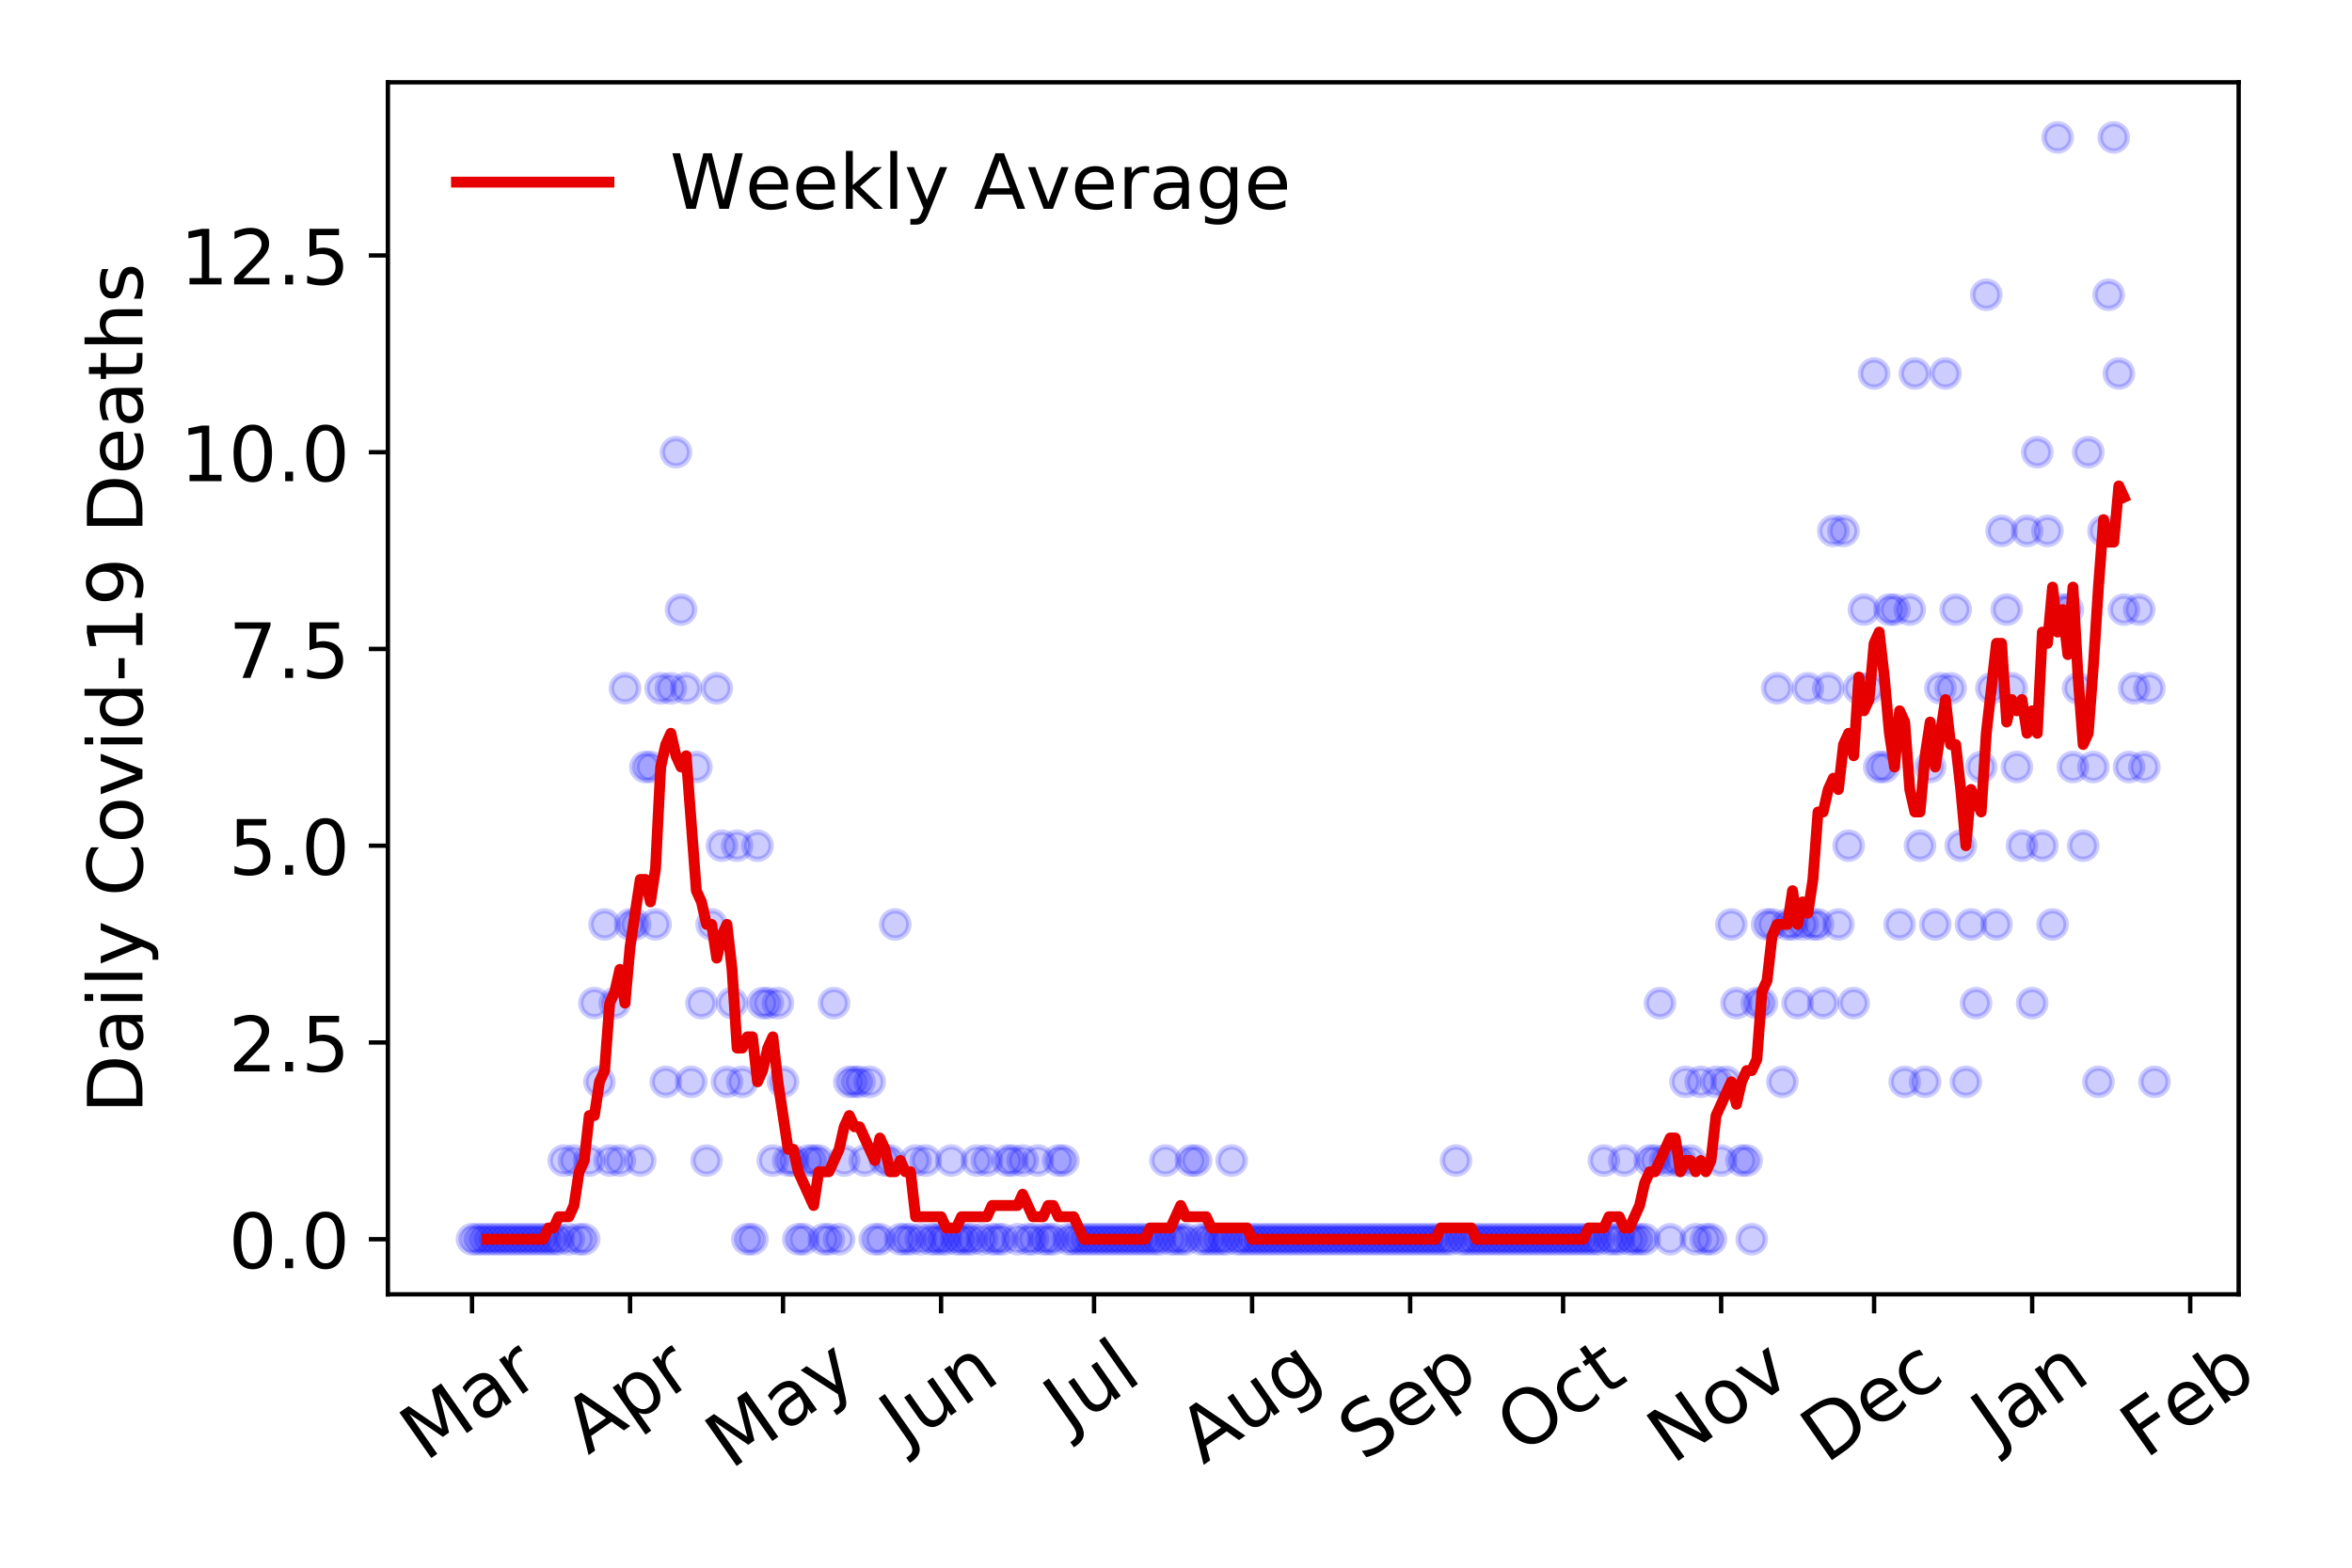<?xml version="1.0" encoding="utf-8" standalone="no"?>
<!DOCTYPE svg PUBLIC "-//W3C//DTD SVG 1.1//EN"
  "http://www.w3.org/Graphics/SVG/1.1/DTD/svg11.dtd">
<!-- Created with matplotlib (https://matplotlib.org/) -->
<svg height="288pt" version="1.1" viewBox="0 0 432 288" width="432pt" xmlns="http://www.w3.org/2000/svg" xmlns:xlink="http://www.w3.org/1999/xlink">
 <defs>
  <style type="text/css">
*{stroke-linecap:butt;stroke-linejoin:round;}
  </style>
 </defs>
 <g id="figure_1">
  <g id="patch_1">
   <path d="M 0 288 
L 432 288 
L 432 0 
L 0 0 
z
" style="fill:#ffffff;"/>
  </g>
  <g id="axes_1">
   <g id="patch_2">
    <path d="M 71.245 237.778 
L 411.183 237.778 
L 411.183 15.12 
L 71.245 15.12 
z
" style="fill:#ffffff;"/>
   </g>
   <g id="matplotlib.axis_1">
    <g id="xtick_1">
     <g id="line2d_1">
      <defs>
       <path d="M 0 0 
L 0 3.5 
" id="md4388dad2c" style="stroke:#000000;stroke-width:0.8;"/>
      </defs>
      <g>
       <use style="stroke:#000000;stroke-width:0.8;" x="86.697" xlink:href="#md4388dad2c" y="237.778"/>
      </g>
     </g>
     <g id="text_1">
      <!-- Mar -->
      <defs>
       <path d="M 9.812 72.906 
L 24.516 72.906 
L 43.109 23.297 
L 61.812 72.906 
L 76.516 72.906 
L 76.516 0 
L 66.891 0 
L 66.891 64.016 
L 48.094 14.016 
L 38.188 14.016 
L 19.391 64.016 
L 19.391 0 
L 9.812 0 
z
" id="DejaVuSans-77"/>
       <path d="M 34.281 27.484 
Q 23.391 27.484 19.188 25 
Q 14.984 22.516 14.984 16.5 
Q 14.984 11.719 18.141 8.906 
Q 21.297 6.109 26.703 6.109 
Q 34.188 6.109 38.703 11.406 
Q 43.219 16.703 43.219 25.484 
L 43.219 27.484 
z
M 52.203 31.203 
L 52.203 0 
L 43.219 0 
L 43.219 8.297 
Q 40.141 3.328 35.547 0.953 
Q 30.953 -1.422 24.312 -1.422 
Q 15.922 -1.422 10.953 3.297 
Q 6 8.016 6 15.922 
Q 6 25.141 12.172 29.828 
Q 18.359 34.516 30.609 34.516 
L 43.219 34.516 
L 43.219 35.406 
Q 43.219 41.609 39.141 45 
Q 35.062 48.391 27.688 48.391 
Q 23 48.391 18.547 47.266 
Q 14.109 46.141 10.016 43.891 
L 10.016 52.203 
Q 14.938 54.109 19.578 55.047 
Q 24.219 56 28.609 56 
Q 40.484 56 46.344 49.844 
Q 52.203 43.703 52.203 31.203 
z
" id="DejaVuSans-97"/>
       <path d="M 41.109 46.297 
Q 39.594 47.172 37.812 47.578 
Q 36.031 48 33.891 48 
Q 26.266 48 22.188 43.047 
Q 18.109 38.094 18.109 28.812 
L 18.109 0 
L 9.078 0 
L 9.078 54.688 
L 18.109 54.688 
L 18.109 46.188 
Q 20.953 51.172 25.484 53.578 
Q 30.031 56 36.531 56 
Q 37.453 56 38.578 55.875 
Q 39.703 55.766 41.062 55.516 
z
" id="DejaVuSans-114"/>
      </defs>
      <g transform="translate(78.094 268.643)rotate(-35)scale(0.14 -0.14)">
       <use xlink:href="#DejaVuSans-77"/>
       <use x="86.279" xlink:href="#DejaVuSans-97"/>
       <use x="147.559" xlink:href="#DejaVuSans-114"/>
      </g>
     </g>
    </g>
    <g id="xtick_2">
     <g id="line2d_2">
      <g>
       <use style="stroke:#000000;stroke-width:0.8;" x="115.727" xlink:href="#md4388dad2c" y="237.778"/>
      </g>
     </g>
     <g id="text_2">
      <!-- Apr -->
      <defs>
       <path d="M 34.188 63.188 
L 20.797 26.906 
L 47.609 26.906 
z
M 28.609 72.906 
L 39.797 72.906 
L 67.578 0 
L 57.328 0 
L 50.688 18.703 
L 17.828 18.703 
L 11.188 0 
L 0.781 0 
z
" id="DejaVuSans-65"/>
       <path d="M 18.109 8.203 
L 18.109 -20.797 
L 9.078 -20.797 
L 9.078 54.688 
L 18.109 54.688 
L 18.109 46.391 
Q 20.953 51.266 25.266 53.625 
Q 29.594 56 35.594 56 
Q 45.562 56 51.781 48.094 
Q 58.016 40.188 58.016 27.297 
Q 58.016 14.406 51.781 6.484 
Q 45.562 -1.422 35.594 -1.422 
Q 29.594 -1.422 25.266 0.953 
Q 20.953 3.328 18.109 8.203 
z
M 48.688 27.297 
Q 48.688 37.203 44.609 42.844 
Q 40.531 48.484 33.406 48.484 
Q 26.266 48.484 22.188 42.844 
Q 18.109 37.203 18.109 27.297 
Q 18.109 17.391 22.188 11.75 
Q 26.266 6.109 33.406 6.109 
Q 40.531 6.109 44.609 11.75 
Q 48.688 17.391 48.688 27.297 
z
" id="DejaVuSans-112"/>
      </defs>
      <g transform="translate(108.023 267.384)rotate(-35)scale(0.14 -0.14)">
       <use xlink:href="#DejaVuSans-65"/>
       <use x="68.408" xlink:href="#DejaVuSans-112"/>
       <use x="131.885" xlink:href="#DejaVuSans-114"/>
      </g>
     </g>
    </g>
    <g id="xtick_3">
     <g id="line2d_3">
      <g>
       <use style="stroke:#000000;stroke-width:0.8;" x="143.821" xlink:href="#md4388dad2c" y="237.778"/>
      </g>
     </g>
     <g id="text_3">
      <!-- May -->
      <defs>
       <path d="M 32.172 -5.078 
Q 28.375 -14.844 24.75 -17.812 
Q 21.141 -20.797 15.094 -20.797 
L 7.906 -20.797 
L 7.906 -13.281 
L 13.188 -13.281 
Q 16.891 -13.281 18.938 -11.516 
Q 21 -9.766 23.484 -3.219 
L 25.094 0.875 
L 2.984 54.688 
L 12.5 54.688 
L 29.594 11.922 
L 46.688 54.688 
L 56.203 54.688 
z
" id="DejaVuSans-121"/>
      </defs>
      <g transform="translate(134.182 270.094)rotate(-35)scale(0.14 -0.14)">
       <use xlink:href="#DejaVuSans-77"/>
       <use x="86.279" xlink:href="#DejaVuSans-97"/>
       <use x="147.559" xlink:href="#DejaVuSans-121"/>
      </g>
     </g>
    </g>
    <g id="xtick_4">
     <g id="line2d_4">
      <g>
       <use style="stroke:#000000;stroke-width:0.8;" x="172.852" xlink:href="#md4388dad2c" y="237.778"/>
      </g>
     </g>
     <g id="text_4">
      <!-- Jun -->
      <defs>
       <path d="M 9.812 72.906 
L 19.672 72.906 
L 19.672 5.078 
Q 19.672 -8.109 14.672 -14.062 
Q 9.672 -20.016 -1.422 -20.016 
L -5.172 -20.016 
L -5.172 -11.719 
L -2.094 -11.719 
Q 4.438 -11.719 7.125 -8.047 
Q 9.812 -4.391 9.812 5.078 
z
" id="DejaVuSans-74"/>
       <path d="M 8.5 21.578 
L 8.5 54.688 
L 17.484 54.688 
L 17.484 21.922 
Q 17.484 14.156 20.5 10.266 
Q 23.531 6.391 29.594 6.391 
Q 36.859 6.391 41.078 11.031 
Q 45.312 15.672 45.312 23.688 
L 45.312 54.688 
L 54.297 54.688 
L 54.297 0 
L 45.312 0 
L 45.312 8.406 
Q 42.047 3.422 37.719 1 
Q 33.406 -1.422 27.688 -1.422 
Q 18.266 -1.422 13.375 4.438 
Q 8.5 10.297 8.5 21.578 
z
M 31.109 56 
z
" id="DejaVuSans-117"/>
       <path d="M 54.891 33.016 
L 54.891 0 
L 45.906 0 
L 45.906 32.719 
Q 45.906 40.484 42.875 44.328 
Q 39.844 48.188 33.797 48.188 
Q 26.516 48.188 22.312 43.547 
Q 18.109 38.922 18.109 30.906 
L 18.109 0 
L 9.078 0 
L 9.078 54.688 
L 18.109 54.688 
L 18.109 46.188 
Q 21.344 51.125 25.703 53.562 
Q 30.078 56 35.797 56 
Q 45.219 56 50.047 50.172 
Q 54.891 44.344 54.891 33.016 
z
" id="DejaVuSans-110"/>
      </defs>
      <g transform="translate(166.108 266.039)rotate(-35)scale(0.14 -0.14)">
       <use xlink:href="#DejaVuSans-74"/>
       <use x="29.492" xlink:href="#DejaVuSans-117"/>
       <use x="92.871" xlink:href="#DejaVuSans-110"/>
      </g>
     </g>
    </g>
    <g id="xtick_5">
     <g id="line2d_5">
      <g>
       <use style="stroke:#000000;stroke-width:0.8;" x="200.946" xlink:href="#md4388dad2c" y="237.778"/>
      </g>
     </g>
     <g id="text_5">
      <!-- Jul -->
      <defs>
       <path d="M 9.422 75.984 
L 18.406 75.984 
L 18.406 0 
L 9.422 0 
z
" id="DejaVuSans-108"/>
      </defs>
      <g transform="translate(196.243 263.181)rotate(-35)scale(0.14 -0.14)">
       <use xlink:href="#DejaVuSans-74"/>
       <use x="29.492" xlink:href="#DejaVuSans-117"/>
       <use x="92.871" xlink:href="#DejaVuSans-108"/>
      </g>
     </g>
    </g>
    <g id="xtick_6">
     <g id="line2d_6">
      <g>
       <use style="stroke:#000000;stroke-width:0.8;" x="229.976" xlink:href="#md4388dad2c" y="237.778"/>
      </g>
     </g>
     <g id="text_6">
      <!-- Aug -->
      <defs>
       <path d="M 45.406 27.984 
Q 45.406 37.75 41.375 43.109 
Q 37.359 48.484 30.078 48.484 
Q 22.859 48.484 18.828 43.109 
Q 14.797 37.75 14.797 27.984 
Q 14.797 18.266 18.828 12.891 
Q 22.859 7.516 30.078 7.516 
Q 37.359 7.516 41.375 12.891 
Q 45.406 18.266 45.406 27.984 
z
M 54.391 6.781 
Q 54.391 -7.172 48.188 -13.984 
Q 42 -20.797 29.203 -20.797 
Q 24.469 -20.797 20.266 -20.094 
Q 16.062 -19.391 12.109 -17.922 
L 12.109 -9.188 
Q 16.062 -11.328 19.922 -12.344 
Q 23.781 -13.375 27.781 -13.375 
Q 36.625 -13.375 41.016 -8.766 
Q 45.406 -4.156 45.406 5.172 
L 45.406 9.625 
Q 42.625 4.781 38.281 2.391 
Q 33.938 0 27.875 0 
Q 17.828 0 11.672 7.656 
Q 5.516 15.328 5.516 27.984 
Q 5.516 40.672 11.672 48.328 
Q 17.828 56 27.875 56 
Q 33.938 56 38.281 53.609 
Q 42.625 51.219 45.406 46.391 
L 45.406 54.688 
L 54.391 54.688 
z
" id="DejaVuSans-103"/>
      </defs>
      <g transform="translate(220.995 269.172)rotate(-35)scale(0.14 -0.14)">
       <use xlink:href="#DejaVuSans-65"/>
       <use x="68.408" xlink:href="#DejaVuSans-117"/>
       <use x="131.787" xlink:href="#DejaVuSans-103"/>
      </g>
     </g>
    </g>
    <g id="xtick_7">
     <g id="line2d_7">
      <g>
       <use style="stroke:#000000;stroke-width:0.8;" x="259.007" xlink:href="#md4388dad2c" y="237.778"/>
      </g>
     </g>
     <g id="text_7">
      <!-- Sep -->
      <defs>
       <path d="M 53.516 70.516 
L 53.516 60.891 
Q 47.906 63.578 42.922 64.891 
Q 37.938 66.219 33.297 66.219 
Q 25.25 66.219 20.875 63.094 
Q 16.5 59.969 16.5 54.203 
Q 16.5 49.359 19.406 46.891 
Q 22.312 44.438 30.422 42.922 
L 36.375 41.703 
Q 47.406 39.594 52.656 34.297 
Q 57.906 29 57.906 20.125 
Q 57.906 9.516 50.797 4.047 
Q 43.703 -1.422 29.984 -1.422 
Q 24.812 -1.422 18.969 -0.25 
Q 13.141 0.922 6.891 3.219 
L 6.891 13.375 
Q 12.891 10.016 18.656 8.297 
Q 24.422 6.594 29.984 6.594 
Q 38.422 6.594 43.016 9.906 
Q 47.609 13.234 47.609 19.391 
Q 47.609 24.75 44.312 27.781 
Q 41.016 30.812 33.5 32.328 
L 27.484 33.5 
Q 16.453 35.688 11.516 40.375 
Q 6.594 45.062 6.594 53.422 
Q 6.594 63.094 13.406 68.656 
Q 20.219 74.219 32.172 74.219 
Q 37.312 74.219 42.625 73.281 
Q 47.953 72.359 53.516 70.516 
z
" id="DejaVuSans-83"/>
       <path d="M 56.203 29.594 
L 56.203 25.203 
L 14.891 25.203 
Q 15.484 15.922 20.484 11.062 
Q 25.484 6.203 34.422 6.203 
Q 39.594 6.203 44.453 7.469 
Q 49.312 8.734 54.109 11.281 
L 54.109 2.781 
Q 49.266 0.734 44.188 -0.344 
Q 39.109 -1.422 33.891 -1.422 
Q 20.797 -1.422 13.156 6.188 
Q 5.516 13.812 5.516 26.812 
Q 5.516 40.234 12.766 48.109 
Q 20.016 56 32.328 56 
Q 43.359 56 49.781 48.891 
Q 56.203 41.797 56.203 29.594 
z
M 47.219 32.234 
Q 47.125 39.594 43.094 43.984 
Q 39.062 48.391 32.422 48.391 
Q 24.906 48.391 20.391 44.141 
Q 15.875 39.891 15.188 32.172 
z
" id="DejaVuSans-101"/>
      </defs>
      <g transform="translate(250.414 268.629)rotate(-35)scale(0.14 -0.14)">
       <use xlink:href="#DejaVuSans-83"/>
       <use x="63.477" xlink:href="#DejaVuSans-101"/>
       <use x="125" xlink:href="#DejaVuSans-112"/>
      </g>
     </g>
    </g>
    <g id="xtick_8">
     <g id="line2d_8">
      <g>
       <use style="stroke:#000000;stroke-width:0.8;" x="287.101" xlink:href="#md4388dad2c" y="237.778"/>
      </g>
     </g>
     <g id="text_8">
      <!-- Oct -->
      <defs>
       <path d="M 39.406 66.219 
Q 28.656 66.219 22.328 58.203 
Q 16.016 50.203 16.016 36.375 
Q 16.016 22.609 22.328 14.594 
Q 28.656 6.594 39.406 6.594 
Q 50.141 6.594 56.422 14.594 
Q 62.703 22.609 62.703 36.375 
Q 62.703 50.203 56.422 58.203 
Q 50.141 66.219 39.406 66.219 
z
M 39.406 74.219 
Q 54.734 74.219 63.906 63.938 
Q 73.094 53.656 73.094 36.375 
Q 73.094 19.141 63.906 8.859 
Q 54.734 -1.422 39.406 -1.422 
Q 24.031 -1.422 14.812 8.828 
Q 5.609 19.094 5.609 36.375 
Q 5.609 53.656 14.812 63.938 
Q 24.031 74.219 39.406 74.219 
z
" id="DejaVuSans-79"/>
       <path d="M 48.781 52.594 
L 48.781 44.188 
Q 44.969 46.297 41.141 47.344 
Q 37.312 48.391 33.406 48.391 
Q 24.656 48.391 19.812 42.844 
Q 14.984 37.312 14.984 27.297 
Q 14.984 17.281 19.812 11.734 
Q 24.656 6.203 33.406 6.203 
Q 37.312 6.203 41.141 7.25 
Q 44.969 8.297 48.781 10.406 
L 48.781 2.094 
Q 45.016 0.344 40.984 -0.531 
Q 36.969 -1.422 32.422 -1.422 
Q 20.062 -1.422 12.781 6.344 
Q 5.516 14.109 5.516 27.297 
Q 5.516 40.672 12.859 48.328 
Q 20.219 56 33.016 56 
Q 37.156 56 41.109 55.141 
Q 45.062 54.297 48.781 52.594 
z
" id="DejaVuSans-99"/>
       <path d="M 18.312 70.219 
L 18.312 54.688 
L 36.812 54.688 
L 36.812 47.703 
L 18.312 47.703 
L 18.312 18.016 
Q 18.312 11.328 20.141 9.422 
Q 21.969 7.516 27.594 7.516 
L 36.812 7.516 
L 36.812 0 
L 27.594 0 
Q 17.188 0 13.234 3.875 
Q 9.281 7.766 9.281 18.016 
L 9.281 47.703 
L 2.688 47.703 
L 2.688 54.688 
L 9.281 54.688 
L 9.281 70.219 
z
" id="DejaVuSans-116"/>
      </defs>
      <g transform="translate(279.402 267.377)rotate(-35)scale(0.14 -0.14)">
       <use xlink:href="#DejaVuSans-79"/>
       <use x="78.711" xlink:href="#DejaVuSans-99"/>
       <use x="133.691" xlink:href="#DejaVuSans-116"/>
      </g>
     </g>
    </g>
    <g id="xtick_9">
     <g id="line2d_9">
      <g>
       <use style="stroke:#000000;stroke-width:0.8;" x="316.131" xlink:href="#md4388dad2c" y="237.778"/>
      </g>
     </g>
     <g id="text_9">
      <!-- Nov -->
      <defs>
       <path d="M 9.812 72.906 
L 23.094 72.906 
L 55.422 11.922 
L 55.422 72.906 
L 64.984 72.906 
L 64.984 0 
L 51.703 0 
L 19.391 60.984 
L 19.391 0 
L 9.812 0 
z
" id="DejaVuSans-78"/>
       <path d="M 30.609 48.391 
Q 23.391 48.391 19.188 42.75 
Q 14.984 37.109 14.984 27.297 
Q 14.984 17.484 19.156 11.844 
Q 23.344 6.203 30.609 6.203 
Q 37.797 6.203 41.984 11.859 
Q 46.188 17.531 46.188 27.297 
Q 46.188 37.016 41.984 42.703 
Q 37.797 48.391 30.609 48.391 
z
M 30.609 56 
Q 42.328 56 49.016 48.375 
Q 55.719 40.766 55.719 27.297 
Q 55.719 13.875 49.016 6.219 
Q 42.328 -1.422 30.609 -1.422 
Q 18.844 -1.422 12.172 6.219 
Q 5.516 13.875 5.516 27.297 
Q 5.516 40.766 12.172 48.375 
Q 18.844 56 30.609 56 
z
" id="DejaVuSans-111"/>
       <path d="M 2.984 54.688 
L 12.5 54.688 
L 29.594 8.797 
L 46.688 54.688 
L 56.203 54.688 
L 35.688 0 
L 23.484 0 
z
" id="DejaVuSans-118"/>
      </defs>
      <g transform="translate(307.155 269.166)rotate(-35)scale(0.14 -0.14)">
       <use xlink:href="#DejaVuSans-78"/>
       <use x="74.805" xlink:href="#DejaVuSans-111"/>
       <use x="135.986" xlink:href="#DejaVuSans-118"/>
      </g>
     </g>
    </g>
    <g id="xtick_10">
     <g id="line2d_10">
      <g>
       <use style="stroke:#000000;stroke-width:0.8;" x="344.225" xlink:href="#md4388dad2c" y="237.778"/>
      </g>
     </g>
     <g id="text_10">
      <!-- Dec -->
      <defs>
       <path d="M 19.672 64.797 
L 19.672 8.109 
L 31.594 8.109 
Q 46.688 8.109 53.688 14.938 
Q 60.688 21.781 60.688 36.531 
Q 60.688 51.172 53.688 57.984 
Q 46.688 64.797 31.594 64.797 
z
M 9.812 72.906 
L 30.078 72.906 
Q 51.266 72.906 61.172 64.094 
Q 71.094 55.281 71.094 36.531 
Q 71.094 17.672 61.125 8.828 
Q 51.172 0 30.078 0 
L 9.812 0 
z
" id="DejaVuSans-68"/>
      </defs>
      <g transform="translate(335.345 269.032)rotate(-35)scale(0.14 -0.14)">
       <use xlink:href="#DejaVuSans-68"/>
       <use x="77.002" xlink:href="#DejaVuSans-101"/>
       <use x="138.525" xlink:href="#DejaVuSans-99"/>
      </g>
     </g>
    </g>
    <g id="xtick_11">
     <g id="line2d_11">
      <g>
       <use style="stroke:#000000;stroke-width:0.8;" x="373.256" xlink:href="#md4388dad2c" y="237.778"/>
      </g>
     </g>
     <g id="text_11">
      <!-- Jan -->
      <g transform="translate(366.632 265.871)rotate(-35)scale(0.14 -0.14)">
       <use xlink:href="#DejaVuSans-74"/>
       <use x="29.492" xlink:href="#DejaVuSans-97"/>
       <use x="90.771" xlink:href="#DejaVuSans-110"/>
      </g>
     </g>
    </g>
    <g id="xtick_12">
     <g id="line2d_12">
      <g>
       <use style="stroke:#000000;stroke-width:0.8;" x="402.286" xlink:href="#md4388dad2c" y="237.778"/>
      </g>
     </g>
     <g id="text_12">
      <!-- Feb -->
      <defs>
       <path d="M 9.812 72.906 
L 51.703 72.906 
L 51.703 64.594 
L 19.672 64.594 
L 19.672 43.109 
L 48.578 43.109 
L 48.578 34.812 
L 19.672 34.812 
L 19.672 0 
L 9.812 0 
z
" id="DejaVuSans-70"/>
       <path d="M 48.688 27.297 
Q 48.688 37.203 44.609 42.844 
Q 40.531 48.484 33.406 48.484 
Q 26.266 48.484 22.188 42.844 
Q 18.109 37.203 18.109 27.297 
Q 18.109 17.391 22.188 11.75 
Q 26.266 6.109 33.406 6.109 
Q 40.531 6.109 44.609 11.75 
Q 48.688 17.391 48.688 27.297 
z
M 18.109 46.391 
Q 20.953 51.266 25.266 53.625 
Q 29.594 56 35.594 56 
Q 45.562 56 51.781 48.094 
Q 58.016 40.188 58.016 27.297 
Q 58.016 14.406 51.781 6.484 
Q 45.562 -1.422 35.594 -1.422 
Q 29.594 -1.422 25.266 0.953 
Q 20.953 3.328 18.109 8.203 
L 18.109 0 
L 9.078 0 
L 9.078 75.984 
L 18.109 75.984 
z
" id="DejaVuSans-98"/>
      </defs>
      <g transform="translate(394.04 268.143)rotate(-35)scale(0.14 -0.14)">
       <use xlink:href="#DejaVuSans-70"/>
       <use x="57.441" xlink:href="#DejaVuSans-101"/>
       <use x="118.965" xlink:href="#DejaVuSans-98"/>
      </g>
     </g>
    </g>
   </g>
   <g id="matplotlib.axis_2">
    <g id="ytick_1">
     <g id="line2d_13">
      <defs>
       <path d="M 0 0 
L -3.5 0 
" id="md931de27a0" style="stroke:#000000;stroke-width:0.8;"/>
      </defs>
      <g>
       <use style="stroke:#000000;stroke-width:0.8;" x="71.245" xlink:href="#md931de27a0" y="227.657"/>
      </g>
     </g>
     <g id="text_13">
      <!-- 0.0 -->
      <defs>
       <path d="M 31.781 66.406 
Q 24.172 66.406 20.328 58.906 
Q 16.5 51.422 16.5 36.375 
Q 16.5 21.391 20.328 13.891 
Q 24.172 6.391 31.781 6.391 
Q 39.453 6.391 43.281 13.891 
Q 47.125 21.391 47.125 36.375 
Q 47.125 51.422 43.281 58.906 
Q 39.453 66.406 31.781 66.406 
z
M 31.781 74.219 
Q 44.047 74.219 50.516 64.516 
Q 56.984 54.828 56.984 36.375 
Q 56.984 17.969 50.516 8.266 
Q 44.047 -1.422 31.781 -1.422 
Q 19.531 -1.422 13.062 8.266 
Q 6.594 17.969 6.594 36.375 
Q 6.594 54.828 13.062 64.516 
Q 19.531 74.219 31.781 74.219 
z
" id="DejaVuSans-48"/>
       <path d="M 10.688 12.406 
L 21 12.406 
L 21 0 
L 10.688 0 
z
" id="DejaVuSans-46"/>
      </defs>
      <g transform="translate(41.981 232.976)scale(0.14 -0.14)">
       <use xlink:href="#DejaVuSans-48"/>
       <use x="63.623" xlink:href="#DejaVuSans-46"/>
       <use x="95.41" xlink:href="#DejaVuSans-48"/>
      </g>
     </g>
    </g>
    <g id="ytick_2">
     <g id="line2d_14">
      <g>
       <use style="stroke:#000000;stroke-width:0.8;" x="71.245" xlink:href="#md931de27a0" y="191.512"/>
      </g>
     </g>
     <g id="text_14">
      <!-- 2.5 -->
      <defs>
       <path d="M 19.188 8.297 
L 53.609 8.297 
L 53.609 0 
L 7.328 0 
L 7.328 8.297 
Q 12.938 14.109 22.625 23.891 
Q 32.328 33.688 34.812 36.531 
Q 39.547 41.844 41.422 45.531 
Q 43.312 49.219 43.312 52.781 
Q 43.312 58.594 39.234 62.25 
Q 35.156 65.922 28.609 65.922 
Q 23.969 65.922 18.812 64.312 
Q 13.672 62.703 7.812 59.422 
L 7.812 69.391 
Q 13.766 71.781 18.938 73 
Q 24.125 74.219 28.422 74.219 
Q 39.75 74.219 46.484 68.547 
Q 53.219 62.891 53.219 53.422 
Q 53.219 48.922 51.531 44.891 
Q 49.859 40.875 45.406 35.406 
Q 44.188 33.984 37.641 27.219 
Q 31.109 20.453 19.188 8.297 
z
" id="DejaVuSans-50"/>
       <path d="M 10.797 72.906 
L 49.516 72.906 
L 49.516 64.594 
L 19.828 64.594 
L 19.828 46.734 
Q 21.969 47.469 24.109 47.828 
Q 26.266 48.188 28.422 48.188 
Q 40.625 48.188 47.75 41.5 
Q 54.891 34.812 54.891 23.391 
Q 54.891 11.625 47.562 5.094 
Q 40.234 -1.422 26.906 -1.422 
Q 22.312 -1.422 17.547 -0.641 
Q 12.797 0.141 7.719 1.703 
L 7.719 11.625 
Q 12.109 9.234 16.797 8.062 
Q 21.484 6.891 26.703 6.891 
Q 35.156 6.891 40.078 11.328 
Q 45.016 15.766 45.016 23.391 
Q 45.016 31 40.078 35.438 
Q 35.156 39.891 26.703 39.891 
Q 22.75 39.891 18.812 39.016 
Q 14.891 38.141 10.797 36.281 
z
" id="DejaVuSans-53"/>
      </defs>
      <g transform="translate(41.981 196.83)scale(0.14 -0.14)">
       <use xlink:href="#DejaVuSans-50"/>
       <use x="63.623" xlink:href="#DejaVuSans-46"/>
       <use x="95.41" xlink:href="#DejaVuSans-53"/>
      </g>
     </g>
    </g>
    <g id="ytick_3">
     <g id="line2d_15">
      <g>
       <use style="stroke:#000000;stroke-width:0.8;" x="71.245" xlink:href="#md931de27a0" y="155.366"/>
      </g>
     </g>
     <g id="text_15">
      <!-- 5.0 -->
      <g transform="translate(41.981 160.685)scale(0.14 -0.14)">
       <use xlink:href="#DejaVuSans-53"/>
       <use x="63.623" xlink:href="#DejaVuSans-46"/>
       <use x="95.41" xlink:href="#DejaVuSans-48"/>
      </g>
     </g>
    </g>
    <g id="ytick_4">
     <g id="line2d_16">
      <g>
       <use style="stroke:#000000;stroke-width:0.8;" x="71.245" xlink:href="#md931de27a0" y="119.22"/>
      </g>
     </g>
     <g id="text_16">
      <!-- 7.5 -->
      <defs>
       <path d="M 8.203 72.906 
L 55.078 72.906 
L 55.078 68.703 
L 28.609 0 
L 18.312 0 
L 43.219 64.594 
L 8.203 64.594 
z
" id="DejaVuSans-55"/>
      </defs>
      <g transform="translate(41.981 124.539)scale(0.14 -0.14)">
       <use xlink:href="#DejaVuSans-55"/>
       <use x="63.623" xlink:href="#DejaVuSans-46"/>
       <use x="95.41" xlink:href="#DejaVuSans-53"/>
      </g>
     </g>
    </g>
    <g id="ytick_5">
     <g id="line2d_17">
      <g>
       <use style="stroke:#000000;stroke-width:0.8;" x="71.245" xlink:href="#md931de27a0" y="83.074"/>
      </g>
     </g>
     <g id="text_17">
      <!-- 10.0 -->
      <defs>
       <path d="M 12.406 8.297 
L 28.516 8.297 
L 28.516 63.922 
L 10.984 60.406 
L 10.984 69.391 
L 28.422 72.906 
L 38.281 72.906 
L 38.281 8.297 
L 54.391 8.297 
L 54.391 0 
L 12.406 0 
z
" id="DejaVuSans-49"/>
      </defs>
      <g transform="translate(33.073 88.393)scale(0.14 -0.14)">
       <use xlink:href="#DejaVuSans-49"/>
       <use x="63.623" xlink:href="#DejaVuSans-48"/>
       <use x="127.246" xlink:href="#DejaVuSans-46"/>
       <use x="159.033" xlink:href="#DejaVuSans-48"/>
      </g>
     </g>
    </g>
    <g id="ytick_6">
     <g id="line2d_18">
      <g>
       <use style="stroke:#000000;stroke-width:0.8;" x="71.245" xlink:href="#md931de27a0" y="46.928"/>
      </g>
     </g>
     <g id="text_18">
      <!-- 12.5 -->
      <g transform="translate(33.073 52.247)scale(0.14 -0.14)">
       <use xlink:href="#DejaVuSans-49"/>
       <use x="63.623" xlink:href="#DejaVuSans-50"/>
       <use x="127.246" xlink:href="#DejaVuSans-46"/>
       <use x="159.033" xlink:href="#DejaVuSans-53"/>
      </g>
     </g>
    </g>
    <g id="text_19">
     <!-- Daily Covid-19 Deaths -->
     <defs>
      <path d="M 9.422 54.688 
L 18.406 54.688 
L 18.406 0 
L 9.422 0 
z
M 9.422 75.984 
L 18.406 75.984 
L 18.406 64.594 
L 9.422 64.594 
z
" id="DejaVuSans-105"/>
      <path id="DejaVuSans-32"/>
      <path d="M 64.406 67.281 
L 64.406 56.891 
Q 59.422 61.531 53.781 63.812 
Q 48.141 66.109 41.797 66.109 
Q 29.297 66.109 22.656 58.469 
Q 16.016 50.828 16.016 36.375 
Q 16.016 21.969 22.656 14.328 
Q 29.297 6.688 41.797 6.688 
Q 48.141 6.688 53.781 8.984 
Q 59.422 11.281 64.406 15.922 
L 64.406 5.609 
Q 59.234 2.094 53.438 0.328 
Q 47.656 -1.422 41.219 -1.422 
Q 24.656 -1.422 15.125 8.703 
Q 5.609 18.844 5.609 36.375 
Q 5.609 53.953 15.125 64.078 
Q 24.656 74.219 41.219 74.219 
Q 47.75 74.219 53.531 72.484 
Q 59.328 70.75 64.406 67.281 
z
" id="DejaVuSans-67"/>
      <path d="M 45.406 46.391 
L 45.406 75.984 
L 54.391 75.984 
L 54.391 0 
L 45.406 0 
L 45.406 8.203 
Q 42.578 3.328 38.25 0.953 
Q 33.938 -1.422 27.875 -1.422 
Q 17.969 -1.422 11.734 6.484 
Q 5.516 14.406 5.516 27.297 
Q 5.516 40.188 11.734 48.094 
Q 17.969 56 27.875 56 
Q 33.938 56 38.25 53.625 
Q 42.578 51.266 45.406 46.391 
z
M 14.797 27.297 
Q 14.797 17.391 18.875 11.75 
Q 22.953 6.109 30.078 6.109 
Q 37.203 6.109 41.297 11.75 
Q 45.406 17.391 45.406 27.297 
Q 45.406 37.203 41.297 42.844 
Q 37.203 48.484 30.078 48.484 
Q 22.953 48.484 18.875 42.844 
Q 14.797 37.203 14.797 27.297 
z
" id="DejaVuSans-100"/>
      <path d="M 4.891 31.391 
L 31.203 31.391 
L 31.203 23.391 
L 4.891 23.391 
z
" id="DejaVuSans-45"/>
      <path d="M 10.984 1.516 
L 10.984 10.5 
Q 14.703 8.734 18.5 7.812 
Q 22.312 6.891 25.984 6.891 
Q 35.75 6.891 40.891 13.453 
Q 46.047 20.016 46.781 33.406 
Q 43.953 29.203 39.594 26.953 
Q 35.25 24.703 29.984 24.703 
Q 19.047 24.703 12.672 31.312 
Q 6.297 37.938 6.297 49.422 
Q 6.297 60.641 12.938 67.422 
Q 19.578 74.219 30.609 74.219 
Q 43.266 74.219 49.922 64.516 
Q 56.594 54.828 56.594 36.375 
Q 56.594 19.141 48.406 8.859 
Q 40.234 -1.422 26.422 -1.422 
Q 22.703 -1.422 18.891 -0.688 
Q 15.094 0.047 10.984 1.516 
z
M 30.609 32.422 
Q 37.25 32.422 41.125 36.953 
Q 45.016 41.5 45.016 49.422 
Q 45.016 57.281 41.125 61.844 
Q 37.25 66.406 30.609 66.406 
Q 23.969 66.406 20.094 61.844 
Q 16.219 57.281 16.219 49.422 
Q 16.219 41.5 20.094 36.953 
Q 23.969 32.422 30.609 32.422 
z
" id="DejaVuSans-57"/>
      <path d="M 54.891 33.016 
L 54.891 0 
L 45.906 0 
L 45.906 32.719 
Q 45.906 40.484 42.875 44.328 
Q 39.844 48.188 33.797 48.188 
Q 26.516 48.188 22.312 43.547 
Q 18.109 38.922 18.109 30.906 
L 18.109 0 
L 9.078 0 
L 9.078 75.984 
L 18.109 75.984 
L 18.109 46.188 
Q 21.344 51.125 25.703 53.562 
Q 30.078 56 35.797 56 
Q 45.219 56 50.047 50.172 
Q 54.891 44.344 54.891 33.016 
z
" id="DejaVuSans-104"/>
      <path d="M 44.281 53.078 
L 44.281 44.578 
Q 40.484 46.531 36.375 47.5 
Q 32.281 48.484 27.875 48.484 
Q 21.188 48.484 17.844 46.438 
Q 14.5 44.391 14.5 40.281 
Q 14.5 37.156 16.891 35.375 
Q 19.281 33.594 26.516 31.984 
L 29.594 31.297 
Q 39.156 29.25 43.188 25.516 
Q 47.219 21.781 47.219 15.094 
Q 47.219 7.469 41.188 3.016 
Q 35.156 -1.422 24.609 -1.422 
Q 20.219 -1.422 15.453 -0.562 
Q 10.688 0.297 5.422 2 
L 5.422 11.281 
Q 10.406 8.688 15.234 7.391 
Q 20.062 6.109 24.812 6.109 
Q 31.156 6.109 34.562 8.281 
Q 37.984 10.453 37.984 14.406 
Q 37.984 18.062 35.516 20.016 
Q 33.062 21.969 24.703 23.781 
L 21.578 24.516 
Q 13.234 26.266 9.516 29.906 
Q 5.812 33.547 5.812 39.891 
Q 5.812 47.609 11.281 51.797 
Q 16.75 56 26.812 56 
Q 31.781 56 36.172 55.266 
Q 40.578 54.547 44.281 53.078 
z
" id="DejaVuSans-115"/>
     </defs>
     <g transform="translate(26.162 204.56)rotate(-90)scale(0.14 -0.14)">
      <use xlink:href="#DejaVuSans-68"/>
      <use x="77.002" xlink:href="#DejaVuSans-97"/>
      <use x="138.281" xlink:href="#DejaVuSans-105"/>
      <use x="166.064" xlink:href="#DejaVuSans-108"/>
      <use x="193.848" xlink:href="#DejaVuSans-121"/>
      <use x="253.027" xlink:href="#DejaVuSans-32"/>
      <use x="284.814" xlink:href="#DejaVuSans-67"/>
      <use x="354.639" xlink:href="#DejaVuSans-111"/>
      <use x="415.82" xlink:href="#DejaVuSans-118"/>
      <use x="475" xlink:href="#DejaVuSans-105"/>
      <use x="502.783" xlink:href="#DejaVuSans-100"/>
      <use x="566.26" xlink:href="#DejaVuSans-45"/>
      <use x="602.344" xlink:href="#DejaVuSans-49"/>
      <use x="665.967" xlink:href="#DejaVuSans-57"/>
      <use x="729.59" xlink:href="#DejaVuSans-32"/>
      <use x="761.377" xlink:href="#DejaVuSans-68"/>
      <use x="838.379" xlink:href="#DejaVuSans-101"/>
      <use x="899.902" xlink:href="#DejaVuSans-97"/>
      <use x="961.182" xlink:href="#DejaVuSans-116"/>
      <use x="1000.391" xlink:href="#DejaVuSans-104"/>
      <use x="1063.77" xlink:href="#DejaVuSans-115"/>
     </g>
    </g>
   </g>
   <g id="line2d_19">
    <defs>
     <path d="M 0 2.5 
C 0.663 2.5 1.299 2.237 1.768 1.768 
C 2.237 1.299 2.5 0.663 2.5 0 
C 2.5 -0.663 2.237 -1.299 1.768 -1.768 
C 1.299 -2.237 0.663 -2.5 0 -2.5 
C -0.663 -2.5 -1.299 -2.237 -1.768 -1.768 
C -2.237 -1.299 -2.5 -0.663 -2.5 0 
C -2.5 0.663 -2.237 1.299 -1.768 1.768 
C -1.299 2.237 -0.663 2.5 0 2.5 
z
" id="m280d182891" style="stroke:#0000ff;stroke-opacity:0.2;"/>
    </defs>
    <g clip-path="url(#p720d9fa136)">
     <use style="fill:#0000ff;fill-opacity:0.2;stroke:#0000ff;stroke-opacity:0.2;" x="86.697" xlink:href="#m280d182891" y="227.657"/>
     <use style="fill:#0000ff;fill-opacity:0.2;stroke:#0000ff;stroke-opacity:0.2;" x="87.633" xlink:href="#m280d182891" y="227.657"/>
     <use style="fill:#0000ff;fill-opacity:0.2;stroke:#0000ff;stroke-opacity:0.2;" x="88.57" xlink:href="#m280d182891" y="227.657"/>
     <use style="fill:#0000ff;fill-opacity:0.2;stroke:#0000ff;stroke-opacity:0.2;" x="89.506" xlink:href="#m280d182891" y="227.657"/>
     <use style="fill:#0000ff;fill-opacity:0.2;stroke:#0000ff;stroke-opacity:0.2;" x="90.443" xlink:href="#m280d182891" y="227.657"/>
     <use style="fill:#0000ff;fill-opacity:0.2;stroke:#0000ff;stroke-opacity:0.2;" x="91.379" xlink:href="#m280d182891" y="227.657"/>
     <use style="fill:#0000ff;fill-opacity:0.2;stroke:#0000ff;stroke-opacity:0.2;" x="92.316" xlink:href="#m280d182891" y="227.657"/>
     <use style="fill:#0000ff;fill-opacity:0.2;stroke:#0000ff;stroke-opacity:0.2;" x="93.252" xlink:href="#m280d182891" y="227.657"/>
     <use style="fill:#0000ff;fill-opacity:0.2;stroke:#0000ff;stroke-opacity:0.2;" x="94.188" xlink:href="#m280d182891" y="227.657"/>
     <use style="fill:#0000ff;fill-opacity:0.2;stroke:#0000ff;stroke-opacity:0.2;" x="95.125" xlink:href="#m280d182891" y="227.657"/>
     <use style="fill:#0000ff;fill-opacity:0.2;stroke:#0000ff;stroke-opacity:0.2;" x="96.061" xlink:href="#m280d182891" y="227.657"/>
     <use style="fill:#0000ff;fill-opacity:0.2;stroke:#0000ff;stroke-opacity:0.2;" x="96.998" xlink:href="#m280d182891" y="227.657"/>
     <use style="fill:#0000ff;fill-opacity:0.2;stroke:#0000ff;stroke-opacity:0.2;" x="97.934" xlink:href="#m280d182891" y="227.657"/>
     <use style="fill:#0000ff;fill-opacity:0.2;stroke:#0000ff;stroke-opacity:0.2;" x="98.871" xlink:href="#m280d182891" y="227.657"/>
     <use style="fill:#0000ff;fill-opacity:0.2;stroke:#0000ff;stroke-opacity:0.2;" x="99.807" xlink:href="#m280d182891" y="227.657"/>
     <use style="fill:#0000ff;fill-opacity:0.2;stroke:#0000ff;stroke-opacity:0.2;" x="100.744" xlink:href="#m280d182891" y="227.657"/>
     <use style="fill:#0000ff;fill-opacity:0.2;stroke:#0000ff;stroke-opacity:0.2;" x="101.68" xlink:href="#m280d182891" y="227.657"/>
     <use style="fill:#0000ff;fill-opacity:0.2;stroke:#0000ff;stroke-opacity:0.2;" x="102.617" xlink:href="#m280d182891" y="227.657"/>
     <use style="fill:#0000ff;fill-opacity:0.2;stroke:#0000ff;stroke-opacity:0.2;" x="103.553" xlink:href="#m280d182891" y="213.199"/>
     <use style="fill:#0000ff;fill-opacity:0.2;stroke:#0000ff;stroke-opacity:0.2;" x="104.49" xlink:href="#m280d182891" y="227.657"/>
     <use style="fill:#0000ff;fill-opacity:0.2;stroke:#0000ff;stroke-opacity:0.2;" x="105.426" xlink:href="#m280d182891" y="213.199"/>
     <use style="fill:#0000ff;fill-opacity:0.2;stroke:#0000ff;stroke-opacity:0.2;" x="106.363" xlink:href="#m280d182891" y="227.657"/>
     <use style="fill:#0000ff;fill-opacity:0.2;stroke:#0000ff;stroke-opacity:0.2;" x="107.299" xlink:href="#m280d182891" y="227.657"/>
     <use style="fill:#0000ff;fill-opacity:0.2;stroke:#0000ff;stroke-opacity:0.2;" x="108.235" xlink:href="#m280d182891" y="213.199"/>
     <use style="fill:#0000ff;fill-opacity:0.2;stroke:#0000ff;stroke-opacity:0.2;" x="109.172" xlink:href="#m280d182891" y="184.282"/>
     <use style="fill:#0000ff;fill-opacity:0.2;stroke:#0000ff;stroke-opacity:0.2;" x="110.108" xlink:href="#m280d182891" y="198.741"/>
     <use style="fill:#0000ff;fill-opacity:0.2;stroke:#0000ff;stroke-opacity:0.2;" x="111.045" xlink:href="#m280d182891" y="169.824"/>
     <use style="fill:#0000ff;fill-opacity:0.2;stroke:#0000ff;stroke-opacity:0.2;" x="111.981" xlink:href="#m280d182891" y="213.199"/>
     <use style="fill:#0000ff;fill-opacity:0.2;stroke:#0000ff;stroke-opacity:0.2;" x="112.918" xlink:href="#m280d182891" y="184.282"/>
     <use style="fill:#0000ff;fill-opacity:0.2;stroke:#0000ff;stroke-opacity:0.2;" x="113.854" xlink:href="#m280d182891" y="213.199"/>
     <use style="fill:#0000ff;fill-opacity:0.2;stroke:#0000ff;stroke-opacity:0.2;" x="114.791" xlink:href="#m280d182891" y="126.449"/>
     <use style="fill:#0000ff;fill-opacity:0.2;stroke:#0000ff;stroke-opacity:0.2;" x="115.727" xlink:href="#m280d182891" y="169.824"/>
     <use style="fill:#0000ff;fill-opacity:0.2;stroke:#0000ff;stroke-opacity:0.2;" x="116.664" xlink:href="#m280d182891" y="169.824"/>
     <use style="fill:#0000ff;fill-opacity:0.2;stroke:#0000ff;stroke-opacity:0.2;" x="117.6" xlink:href="#m280d182891" y="213.199"/>
     <use style="fill:#0000ff;fill-opacity:0.2;stroke:#0000ff;stroke-opacity:0.2;" x="118.537" xlink:href="#m280d182891" y="140.907"/>
     <use style="fill:#0000ff;fill-opacity:0.2;stroke:#0000ff;stroke-opacity:0.2;" x="119.473" xlink:href="#m280d182891" y="140.907"/>
     <use style="fill:#0000ff;fill-opacity:0.2;stroke:#0000ff;stroke-opacity:0.2;" x="120.41" xlink:href="#m280d182891" y="169.824"/>
     <use style="fill:#0000ff;fill-opacity:0.2;stroke:#0000ff;stroke-opacity:0.2;" x="121.346" xlink:href="#m280d182891" y="126.449"/>
     <use style="fill:#0000ff;fill-opacity:0.2;stroke:#0000ff;stroke-opacity:0.2;" x="122.282" xlink:href="#m280d182891" y="198.741"/>
     <use style="fill:#0000ff;fill-opacity:0.2;stroke:#0000ff;stroke-opacity:0.2;" x="123.219" xlink:href="#m280d182891" y="126.449"/>
     <use style="fill:#0000ff;fill-opacity:0.2;stroke:#0000ff;stroke-opacity:0.2;" x="124.155" xlink:href="#m280d182891" y="83.074"/>
     <use style="fill:#0000ff;fill-opacity:0.2;stroke:#0000ff;stroke-opacity:0.2;" x="125.092" xlink:href="#m280d182891" y="111.991"/>
     <use style="fill:#0000ff;fill-opacity:0.2;stroke:#0000ff;stroke-opacity:0.2;" x="126.028" xlink:href="#m280d182891" y="126.449"/>
     <use style="fill:#0000ff;fill-opacity:0.2;stroke:#0000ff;stroke-opacity:0.2;" x="126.965" xlink:href="#m280d182891" y="198.741"/>
     <use style="fill:#0000ff;fill-opacity:0.2;stroke:#0000ff;stroke-opacity:0.2;" x="127.901" xlink:href="#m280d182891" y="140.907"/>
     <use style="fill:#0000ff;fill-opacity:0.2;stroke:#0000ff;stroke-opacity:0.2;" x="128.838" xlink:href="#m280d182891" y="184.282"/>
     <use style="fill:#0000ff;fill-opacity:0.2;stroke:#0000ff;stroke-opacity:0.2;" x="129.774" xlink:href="#m280d182891" y="213.199"/>
     <use style="fill:#0000ff;fill-opacity:0.2;stroke:#0000ff;stroke-opacity:0.2;" x="130.711" xlink:href="#m280d182891" y="169.824"/>
     <use style="fill:#0000ff;fill-opacity:0.2;stroke:#0000ff;stroke-opacity:0.2;" x="131.647" xlink:href="#m280d182891" y="126.449"/>
     <use style="fill:#0000ff;fill-opacity:0.2;stroke:#0000ff;stroke-opacity:0.2;" x="132.584" xlink:href="#m280d182891" y="155.366"/>
     <use style="fill:#0000ff;fill-opacity:0.2;stroke:#0000ff;stroke-opacity:0.2;" x="133.52" xlink:href="#m280d182891" y="198.741"/>
     <use style="fill:#0000ff;fill-opacity:0.2;stroke:#0000ff;stroke-opacity:0.2;" x="134.457" xlink:href="#m280d182891" y="184.282"/>
     <use style="fill:#0000ff;fill-opacity:0.2;stroke:#0000ff;stroke-opacity:0.2;" x="135.393" xlink:href="#m280d182891" y="155.366"/>
     <use style="fill:#0000ff;fill-opacity:0.2;stroke:#0000ff;stroke-opacity:0.2;" x="136.33" xlink:href="#m280d182891" y="198.741"/>
     <use style="fill:#0000ff;fill-opacity:0.2;stroke:#0000ff;stroke-opacity:0.2;" x="137.266" xlink:href="#m280d182891" y="227.657"/>
     <use style="fill:#0000ff;fill-opacity:0.2;stroke:#0000ff;stroke-opacity:0.2;" x="138.202" xlink:href="#m280d182891" y="227.657"/>
     <use style="fill:#0000ff;fill-opacity:0.2;stroke:#0000ff;stroke-opacity:0.2;" x="139.139" xlink:href="#m280d182891" y="155.366"/>
     <use style="fill:#0000ff;fill-opacity:0.2;stroke:#0000ff;stroke-opacity:0.2;" x="140.075" xlink:href="#m280d182891" y="184.282"/>
     <use style="fill:#0000ff;fill-opacity:0.2;stroke:#0000ff;stroke-opacity:0.2;" x="141.012" xlink:href="#m280d182891" y="184.282"/>
     <use style="fill:#0000ff;fill-opacity:0.2;stroke:#0000ff;stroke-opacity:0.2;" x="141.948" xlink:href="#m280d182891" y="213.199"/>
     <use style="fill:#0000ff;fill-opacity:0.2;stroke:#0000ff;stroke-opacity:0.2;" x="142.885" xlink:href="#m280d182891" y="184.282"/>
     <use style="fill:#0000ff;fill-opacity:0.2;stroke:#0000ff;stroke-opacity:0.2;" x="143.821" xlink:href="#m280d182891" y="198.741"/>
     <use style="fill:#0000ff;fill-opacity:0.2;stroke:#0000ff;stroke-opacity:0.2;" x="144.758" xlink:href="#m280d182891" y="213.199"/>
     <use style="fill:#0000ff;fill-opacity:0.2;stroke:#0000ff;stroke-opacity:0.2;" x="145.694" xlink:href="#m280d182891" y="213.199"/>
     <use style="fill:#0000ff;fill-opacity:0.2;stroke:#0000ff;stroke-opacity:0.2;" x="146.631" xlink:href="#m280d182891" y="227.657"/>
     <use style="fill:#0000ff;fill-opacity:0.2;stroke:#0000ff;stroke-opacity:0.2;" x="147.567" xlink:href="#m280d182891" y="227.657"/>
     <use style="fill:#0000ff;fill-opacity:0.2;stroke:#0000ff;stroke-opacity:0.2;" x="148.504" xlink:href="#m280d182891" y="213.199"/>
     <use style="fill:#0000ff;fill-opacity:0.2;stroke:#0000ff;stroke-opacity:0.2;" x="149.44" xlink:href="#m280d182891" y="213.199"/>
     <use style="fill:#0000ff;fill-opacity:0.2;stroke:#0000ff;stroke-opacity:0.2;" x="150.377" xlink:href="#m280d182891" y="213.199"/>
     <use style="fill:#0000ff;fill-opacity:0.2;stroke:#0000ff;stroke-opacity:0.2;" x="151.313" xlink:href="#m280d182891" y="227.657"/>
     <use style="fill:#0000ff;fill-opacity:0.2;stroke:#0000ff;stroke-opacity:0.2;" x="152.249" xlink:href="#m280d182891" y="227.657"/>
     <use style="fill:#0000ff;fill-opacity:0.2;stroke:#0000ff;stroke-opacity:0.2;" x="153.186" xlink:href="#m280d182891" y="184.282"/>
     <use style="fill:#0000ff;fill-opacity:0.2;stroke:#0000ff;stroke-opacity:0.2;" x="154.122" xlink:href="#m280d182891" y="227.657"/>
     <use style="fill:#0000ff;fill-opacity:0.2;stroke:#0000ff;stroke-opacity:0.2;" x="155.059" xlink:href="#m280d182891" y="213.199"/>
     <use style="fill:#0000ff;fill-opacity:0.2;stroke:#0000ff;stroke-opacity:0.2;" x="155.995" xlink:href="#m280d182891" y="198.741"/>
     <use style="fill:#0000ff;fill-opacity:0.2;stroke:#0000ff;stroke-opacity:0.2;" x="156.932" xlink:href="#m280d182891" y="198.741"/>
     <use style="fill:#0000ff;fill-opacity:0.2;stroke:#0000ff;stroke-opacity:0.2;" x="157.868" xlink:href="#m280d182891" y="198.741"/>
     <use style="fill:#0000ff;fill-opacity:0.2;stroke:#0000ff;stroke-opacity:0.2;" x="158.805" xlink:href="#m280d182891" y="213.199"/>
     <use style="fill:#0000ff;fill-opacity:0.2;stroke:#0000ff;stroke-opacity:0.2;" x="159.741" xlink:href="#m280d182891" y="198.741"/>
     <use style="fill:#0000ff;fill-opacity:0.2;stroke:#0000ff;stroke-opacity:0.2;" x="160.678" xlink:href="#m280d182891" y="227.657"/>
     <use style="fill:#0000ff;fill-opacity:0.2;stroke:#0000ff;stroke-opacity:0.2;" x="161.614" xlink:href="#m280d182891" y="227.657"/>
     <use style="fill:#0000ff;fill-opacity:0.2;stroke:#0000ff;stroke-opacity:0.2;" x="162.551" xlink:href="#m280d182891" y="213.199"/>
     <use style="fill:#0000ff;fill-opacity:0.2;stroke:#0000ff;stroke-opacity:0.2;" x="163.487" xlink:href="#m280d182891" y="213.199"/>
     <use style="fill:#0000ff;fill-opacity:0.2;stroke:#0000ff;stroke-opacity:0.2;" x="164.424" xlink:href="#m280d182891" y="169.824"/>
     <use style="fill:#0000ff;fill-opacity:0.2;stroke:#0000ff;stroke-opacity:0.2;" x="165.36" xlink:href="#m280d182891" y="227.657"/>
     <use style="fill:#0000ff;fill-opacity:0.2;stroke:#0000ff;stroke-opacity:0.2;" x="166.296" xlink:href="#m280d182891" y="227.657"/>
     <use style="fill:#0000ff;fill-opacity:0.2;stroke:#0000ff;stroke-opacity:0.2;" x="167.233" xlink:href="#m280d182891" y="227.657"/>
     <use style="fill:#0000ff;fill-opacity:0.2;stroke:#0000ff;stroke-opacity:0.2;" x="168.169" xlink:href="#m280d182891" y="213.199"/>
     <use style="fill:#0000ff;fill-opacity:0.2;stroke:#0000ff;stroke-opacity:0.2;" x="169.106" xlink:href="#m280d182891" y="227.657"/>
     <use style="fill:#0000ff;fill-opacity:0.2;stroke:#0000ff;stroke-opacity:0.2;" x="170.042" xlink:href="#m280d182891" y="213.199"/>
     <use style="fill:#0000ff;fill-opacity:0.2;stroke:#0000ff;stroke-opacity:0.2;" x="170.979" xlink:href="#m280d182891" y="227.657"/>
     <use style="fill:#0000ff;fill-opacity:0.2;stroke:#0000ff;stroke-opacity:0.2;" x="171.915" xlink:href="#m280d182891" y="227.657"/>
     <use style="fill:#0000ff;fill-opacity:0.2;stroke:#0000ff;stroke-opacity:0.2;" x="172.852" xlink:href="#m280d182891" y="227.657"/>
     <use style="fill:#0000ff;fill-opacity:0.2;stroke:#0000ff;stroke-opacity:0.2;" x="173.788" xlink:href="#m280d182891" y="227.657"/>
     <use style="fill:#0000ff;fill-opacity:0.2;stroke:#0000ff;stroke-opacity:0.2;" x="174.725" xlink:href="#m280d182891" y="213.199"/>
     <use style="fill:#0000ff;fill-opacity:0.2;stroke:#0000ff;stroke-opacity:0.2;" x="175.661" xlink:href="#m280d182891" y="227.657"/>
     <use style="fill:#0000ff;fill-opacity:0.2;stroke:#0000ff;stroke-opacity:0.2;" x="176.598" xlink:href="#m280d182891" y="227.657"/>
     <use style="fill:#0000ff;fill-opacity:0.2;stroke:#0000ff;stroke-opacity:0.2;" x="177.534" xlink:href="#m280d182891" y="227.657"/>
     <use style="fill:#0000ff;fill-opacity:0.2;stroke:#0000ff;stroke-opacity:0.2;" x="178.471" xlink:href="#m280d182891" y="227.657"/>
     <use style="fill:#0000ff;fill-opacity:0.2;stroke:#0000ff;stroke-opacity:0.2;" x="179.407" xlink:href="#m280d182891" y="213.199"/>
     <use style="fill:#0000ff;fill-opacity:0.2;stroke:#0000ff;stroke-opacity:0.2;" x="180.343" xlink:href="#m280d182891" y="227.657"/>
     <use style="fill:#0000ff;fill-opacity:0.2;stroke:#0000ff;stroke-opacity:0.2;" x="181.28" xlink:href="#m280d182891" y="213.199"/>
     <use style="fill:#0000ff;fill-opacity:0.2;stroke:#0000ff;stroke-opacity:0.2;" x="182.216" xlink:href="#m280d182891" y="227.657"/>
     <use style="fill:#0000ff;fill-opacity:0.2;stroke:#0000ff;stroke-opacity:0.2;" x="183.153" xlink:href="#m280d182891" y="227.657"/>
     <use style="fill:#0000ff;fill-opacity:0.2;stroke:#0000ff;stroke-opacity:0.2;" x="184.089" xlink:href="#m280d182891" y="227.657"/>
     <use style="fill:#0000ff;fill-opacity:0.2;stroke:#0000ff;stroke-opacity:0.2;" x="185.026" xlink:href="#m280d182891" y="213.199"/>
     <use style="fill:#0000ff;fill-opacity:0.2;stroke:#0000ff;stroke-opacity:0.2;" x="185.962" xlink:href="#m280d182891" y="213.199"/>
     <use style="fill:#0000ff;fill-opacity:0.2;stroke:#0000ff;stroke-opacity:0.2;" x="186.899" xlink:href="#m280d182891" y="227.657"/>
     <use style="fill:#0000ff;fill-opacity:0.2;stroke:#0000ff;stroke-opacity:0.2;" x="187.835" xlink:href="#m280d182891" y="213.199"/>
     <use style="fill:#0000ff;fill-opacity:0.2;stroke:#0000ff;stroke-opacity:0.2;" x="188.772" xlink:href="#m280d182891" y="227.657"/>
     <use style="fill:#0000ff;fill-opacity:0.2;stroke:#0000ff;stroke-opacity:0.2;" x="189.708" xlink:href="#m280d182891" y="227.657"/>
     <use style="fill:#0000ff;fill-opacity:0.2;stroke:#0000ff;stroke-opacity:0.2;" x="190.645" xlink:href="#m280d182891" y="213.199"/>
     <use style="fill:#0000ff;fill-opacity:0.2;stroke:#0000ff;stroke-opacity:0.2;" x="191.581" xlink:href="#m280d182891" y="227.657"/>
     <use style="fill:#0000ff;fill-opacity:0.2;stroke:#0000ff;stroke-opacity:0.2;" x="192.518" xlink:href="#m280d182891" y="227.657"/>
     <use style="fill:#0000ff;fill-opacity:0.2;stroke:#0000ff;stroke-opacity:0.2;" x="193.454" xlink:href="#m280d182891" y="227.657"/>
     <use style="fill:#0000ff;fill-opacity:0.2;stroke:#0000ff;stroke-opacity:0.2;" x="194.39" xlink:href="#m280d182891" y="213.199"/>
     <use style="fill:#0000ff;fill-opacity:0.2;stroke:#0000ff;stroke-opacity:0.2;" x="195.327" xlink:href="#m280d182891" y="213.199"/>
     <use style="fill:#0000ff;fill-opacity:0.2;stroke:#0000ff;stroke-opacity:0.2;" x="196.263" xlink:href="#m280d182891" y="227.657"/>
     <use style="fill:#0000ff;fill-opacity:0.2;stroke:#0000ff;stroke-opacity:0.2;" x="197.2" xlink:href="#m280d182891" y="227.657"/>
     <use style="fill:#0000ff;fill-opacity:0.2;stroke:#0000ff;stroke-opacity:0.2;" x="198.136" xlink:href="#m280d182891" y="227.657"/>
     <use style="fill:#0000ff;fill-opacity:0.2;stroke:#0000ff;stroke-opacity:0.2;" x="199.073" xlink:href="#m280d182891" y="227.657"/>
     <use style="fill:#0000ff;fill-opacity:0.2;stroke:#0000ff;stroke-opacity:0.2;" x="200.009" xlink:href="#m280d182891" y="227.657"/>
     <use style="fill:#0000ff;fill-opacity:0.2;stroke:#0000ff;stroke-opacity:0.2;" x="200.946" xlink:href="#m280d182891" y="227.657"/>
     <use style="fill:#0000ff;fill-opacity:0.2;stroke:#0000ff;stroke-opacity:0.2;" x="201.882" xlink:href="#m280d182891" y="227.657"/>
     <use style="fill:#0000ff;fill-opacity:0.2;stroke:#0000ff;stroke-opacity:0.2;" x="202.819" xlink:href="#m280d182891" y="227.657"/>
     <use style="fill:#0000ff;fill-opacity:0.2;stroke:#0000ff;stroke-opacity:0.2;" x="203.755" xlink:href="#m280d182891" y="227.657"/>
     <use style="fill:#0000ff;fill-opacity:0.2;stroke:#0000ff;stroke-opacity:0.2;" x="204.692" xlink:href="#m280d182891" y="227.657"/>
     <use style="fill:#0000ff;fill-opacity:0.2;stroke:#0000ff;stroke-opacity:0.2;" x="205.628" xlink:href="#m280d182891" y="227.657"/>
     <use style="fill:#0000ff;fill-opacity:0.2;stroke:#0000ff;stroke-opacity:0.2;" x="206.565" xlink:href="#m280d182891" y="227.657"/>
     <use style="fill:#0000ff;fill-opacity:0.2;stroke:#0000ff;stroke-opacity:0.2;" x="207.501" xlink:href="#m280d182891" y="227.657"/>
     <use style="fill:#0000ff;fill-opacity:0.2;stroke:#0000ff;stroke-opacity:0.2;" x="208.438" xlink:href="#m280d182891" y="227.657"/>
     <use style="fill:#0000ff;fill-opacity:0.2;stroke:#0000ff;stroke-opacity:0.2;" x="209.374" xlink:href="#m280d182891" y="227.657"/>
     <use style="fill:#0000ff;fill-opacity:0.2;stroke:#0000ff;stroke-opacity:0.2;" x="210.31" xlink:href="#m280d182891" y="227.657"/>
     <use style="fill:#0000ff;fill-opacity:0.2;stroke:#0000ff;stroke-opacity:0.2;" x="211.247" xlink:href="#m280d182891" y="227.657"/>
     <use style="fill:#0000ff;fill-opacity:0.2;stroke:#0000ff;stroke-opacity:0.2;" x="212.183" xlink:href="#m280d182891" y="227.657"/>
     <use style="fill:#0000ff;fill-opacity:0.2;stroke:#0000ff;stroke-opacity:0.2;" x="213.12" xlink:href="#m280d182891" y="227.657"/>
     <use style="fill:#0000ff;fill-opacity:0.2;stroke:#0000ff;stroke-opacity:0.2;" x="214.056" xlink:href="#m280d182891" y="213.199"/>
     <use style="fill:#0000ff;fill-opacity:0.2;stroke:#0000ff;stroke-opacity:0.2;" x="214.993" xlink:href="#m280d182891" y="227.657"/>
     <use style="fill:#0000ff;fill-opacity:0.2;stroke:#0000ff;stroke-opacity:0.2;" x="215.929" xlink:href="#m280d182891" y="227.657"/>
     <use style="fill:#0000ff;fill-opacity:0.2;stroke:#0000ff;stroke-opacity:0.2;" x="216.866" xlink:href="#m280d182891" y="227.657"/>
     <use style="fill:#0000ff;fill-opacity:0.2;stroke:#0000ff;stroke-opacity:0.2;" x="217.802" xlink:href="#m280d182891" y="227.657"/>
     <use style="fill:#0000ff;fill-opacity:0.2;stroke:#0000ff;stroke-opacity:0.2;" x="218.739" xlink:href="#m280d182891" y="213.199"/>
     <use style="fill:#0000ff;fill-opacity:0.2;stroke:#0000ff;stroke-opacity:0.2;" x="219.675" xlink:href="#m280d182891" y="213.199"/>
     <use style="fill:#0000ff;fill-opacity:0.2;stroke:#0000ff;stroke-opacity:0.2;" x="220.612" xlink:href="#m280d182891" y="227.657"/>
     <use style="fill:#0000ff;fill-opacity:0.2;stroke:#0000ff;stroke-opacity:0.2;" x="221.548" xlink:href="#m280d182891" y="227.657"/>
     <use style="fill:#0000ff;fill-opacity:0.2;stroke:#0000ff;stroke-opacity:0.2;" x="222.485" xlink:href="#m280d182891" y="227.657"/>
     <use style="fill:#0000ff;fill-opacity:0.2;stroke:#0000ff;stroke-opacity:0.2;" x="223.421" xlink:href="#m280d182891" y="227.657"/>
     <use style="fill:#0000ff;fill-opacity:0.2;stroke:#0000ff;stroke-opacity:0.2;" x="224.357" xlink:href="#m280d182891" y="227.657"/>
     <use style="fill:#0000ff;fill-opacity:0.2;stroke:#0000ff;stroke-opacity:0.2;" x="225.294" xlink:href="#m280d182891" y="227.657"/>
     <use style="fill:#0000ff;fill-opacity:0.2;stroke:#0000ff;stroke-opacity:0.2;" x="226.23" xlink:href="#m280d182891" y="213.199"/>
     <use style="fill:#0000ff;fill-opacity:0.2;stroke:#0000ff;stroke-opacity:0.2;" x="227.167" xlink:href="#m280d182891" y="227.657"/>
     <use style="fill:#0000ff;fill-opacity:0.2;stroke:#0000ff;stroke-opacity:0.2;" x="228.103" xlink:href="#m280d182891" y="227.657"/>
     <use style="fill:#0000ff;fill-opacity:0.2;stroke:#0000ff;stroke-opacity:0.2;" x="229.04" xlink:href="#m280d182891" y="227.657"/>
     <use style="fill:#0000ff;fill-opacity:0.2;stroke:#0000ff;stroke-opacity:0.2;" x="229.976" xlink:href="#m280d182891" y="227.657"/>
     <use style="fill:#0000ff;fill-opacity:0.2;stroke:#0000ff;stroke-opacity:0.2;" x="230.913" xlink:href="#m280d182891" y="227.657"/>
     <use style="fill:#0000ff;fill-opacity:0.2;stroke:#0000ff;stroke-opacity:0.2;" x="231.849" xlink:href="#m280d182891" y="227.657"/>
     <use style="fill:#0000ff;fill-opacity:0.2;stroke:#0000ff;stroke-opacity:0.2;" x="232.786" xlink:href="#m280d182891" y="227.657"/>
     <use style="fill:#0000ff;fill-opacity:0.2;stroke:#0000ff;stroke-opacity:0.2;" x="233.722" xlink:href="#m280d182891" y="227.657"/>
     <use style="fill:#0000ff;fill-opacity:0.2;stroke:#0000ff;stroke-opacity:0.2;" x="234.659" xlink:href="#m280d182891" y="227.657"/>
     <use style="fill:#0000ff;fill-opacity:0.2;stroke:#0000ff;stroke-opacity:0.2;" x="235.595" xlink:href="#m280d182891" y="227.657"/>
     <use style="fill:#0000ff;fill-opacity:0.2;stroke:#0000ff;stroke-opacity:0.2;" x="236.532" xlink:href="#m280d182891" y="227.657"/>
     <use style="fill:#0000ff;fill-opacity:0.2;stroke:#0000ff;stroke-opacity:0.2;" x="237.468" xlink:href="#m280d182891" y="227.657"/>
     <use style="fill:#0000ff;fill-opacity:0.2;stroke:#0000ff;stroke-opacity:0.2;" x="238.404" xlink:href="#m280d182891" y="227.657"/>
     <use style="fill:#0000ff;fill-opacity:0.2;stroke:#0000ff;stroke-opacity:0.2;" x="239.341" xlink:href="#m280d182891" y="227.657"/>
     <use style="fill:#0000ff;fill-opacity:0.2;stroke:#0000ff;stroke-opacity:0.2;" x="240.277" xlink:href="#m280d182891" y="227.657"/>
     <use style="fill:#0000ff;fill-opacity:0.2;stroke:#0000ff;stroke-opacity:0.2;" x="241.214" xlink:href="#m280d182891" y="227.657"/>
     <use style="fill:#0000ff;fill-opacity:0.2;stroke:#0000ff;stroke-opacity:0.2;" x="242.15" xlink:href="#m280d182891" y="227.657"/>
     <use style="fill:#0000ff;fill-opacity:0.2;stroke:#0000ff;stroke-opacity:0.2;" x="243.087" xlink:href="#m280d182891" y="227.657"/>
     <use style="fill:#0000ff;fill-opacity:0.2;stroke:#0000ff;stroke-opacity:0.2;" x="244.023" xlink:href="#m280d182891" y="227.657"/>
     <use style="fill:#0000ff;fill-opacity:0.2;stroke:#0000ff;stroke-opacity:0.2;" x="244.96" xlink:href="#m280d182891" y="227.657"/>
     <use style="fill:#0000ff;fill-opacity:0.2;stroke:#0000ff;stroke-opacity:0.2;" x="245.896" xlink:href="#m280d182891" y="227.657"/>
     <use style="fill:#0000ff;fill-opacity:0.2;stroke:#0000ff;stroke-opacity:0.2;" x="246.833" xlink:href="#m280d182891" y="227.657"/>
     <use style="fill:#0000ff;fill-opacity:0.2;stroke:#0000ff;stroke-opacity:0.2;" x="247.769" xlink:href="#m280d182891" y="227.657"/>
     <use style="fill:#0000ff;fill-opacity:0.2;stroke:#0000ff;stroke-opacity:0.2;" x="248.706" xlink:href="#m280d182891" y="227.657"/>
     <use style="fill:#0000ff;fill-opacity:0.2;stroke:#0000ff;stroke-opacity:0.2;" x="249.642" xlink:href="#m280d182891" y="227.657"/>
     <use style="fill:#0000ff;fill-opacity:0.2;stroke:#0000ff;stroke-opacity:0.2;" x="250.579" xlink:href="#m280d182891" y="227.657"/>
     <use style="fill:#0000ff;fill-opacity:0.2;stroke:#0000ff;stroke-opacity:0.2;" x="251.515" xlink:href="#m280d182891" y="227.657"/>
     <use style="fill:#0000ff;fill-opacity:0.2;stroke:#0000ff;stroke-opacity:0.2;" x="252.451" xlink:href="#m280d182891" y="227.657"/>
     <use style="fill:#0000ff;fill-opacity:0.2;stroke:#0000ff;stroke-opacity:0.2;" x="253.388" xlink:href="#m280d182891" y="227.657"/>
     <use style="fill:#0000ff;fill-opacity:0.2;stroke:#0000ff;stroke-opacity:0.2;" x="254.324" xlink:href="#m280d182891" y="227.657"/>
     <use style="fill:#0000ff;fill-opacity:0.2;stroke:#0000ff;stroke-opacity:0.2;" x="255.261" xlink:href="#m280d182891" y="227.657"/>
     <use style="fill:#0000ff;fill-opacity:0.2;stroke:#0000ff;stroke-opacity:0.2;" x="256.197" xlink:href="#m280d182891" y="227.657"/>
     <use style="fill:#0000ff;fill-opacity:0.2;stroke:#0000ff;stroke-opacity:0.2;" x="257.134" xlink:href="#m280d182891" y="227.657"/>
     <use style="fill:#0000ff;fill-opacity:0.2;stroke:#0000ff;stroke-opacity:0.2;" x="258.07" xlink:href="#m280d182891" y="227.657"/>
     <use style="fill:#0000ff;fill-opacity:0.2;stroke:#0000ff;stroke-opacity:0.2;" x="259.007" xlink:href="#m280d182891" y="227.657"/>
     <use style="fill:#0000ff;fill-opacity:0.2;stroke:#0000ff;stroke-opacity:0.2;" x="259.943" xlink:href="#m280d182891" y="227.657"/>
     <use style="fill:#0000ff;fill-opacity:0.2;stroke:#0000ff;stroke-opacity:0.2;" x="260.88" xlink:href="#m280d182891" y="227.657"/>
     <use style="fill:#0000ff;fill-opacity:0.2;stroke:#0000ff;stroke-opacity:0.2;" x="261.816" xlink:href="#m280d182891" y="227.657"/>
     <use style="fill:#0000ff;fill-opacity:0.2;stroke:#0000ff;stroke-opacity:0.2;" x="262.753" xlink:href="#m280d182891" y="227.657"/>
     <use style="fill:#0000ff;fill-opacity:0.2;stroke:#0000ff;stroke-opacity:0.2;" x="263.689" xlink:href="#m280d182891" y="227.657"/>
     <use style="fill:#0000ff;fill-opacity:0.2;stroke:#0000ff;stroke-opacity:0.2;" x="264.626" xlink:href="#m280d182891" y="227.657"/>
     <use style="fill:#0000ff;fill-opacity:0.2;stroke:#0000ff;stroke-opacity:0.2;" x="265.562" xlink:href="#m280d182891" y="227.657"/>
     <use style="fill:#0000ff;fill-opacity:0.2;stroke:#0000ff;stroke-opacity:0.2;" x="266.499" xlink:href="#m280d182891" y="227.657"/>
     <use style="fill:#0000ff;fill-opacity:0.2;stroke:#0000ff;stroke-opacity:0.2;" x="267.435" xlink:href="#m280d182891" y="213.199"/>
     <use style="fill:#0000ff;fill-opacity:0.2;stroke:#0000ff;stroke-opacity:0.2;" x="268.371" xlink:href="#m280d182891" y="227.657"/>
     <use style="fill:#0000ff;fill-opacity:0.2;stroke:#0000ff;stroke-opacity:0.2;" x="269.308" xlink:href="#m280d182891" y="227.657"/>
     <use style="fill:#0000ff;fill-opacity:0.2;stroke:#0000ff;stroke-opacity:0.2;" x="270.244" xlink:href="#m280d182891" y="227.657"/>
     <use style="fill:#0000ff;fill-opacity:0.2;stroke:#0000ff;stroke-opacity:0.2;" x="271.181" xlink:href="#m280d182891" y="227.657"/>
     <use style="fill:#0000ff;fill-opacity:0.2;stroke:#0000ff;stroke-opacity:0.2;" x="272.117" xlink:href="#m280d182891" y="227.657"/>
     <use style="fill:#0000ff;fill-opacity:0.2;stroke:#0000ff;stroke-opacity:0.2;" x="273.054" xlink:href="#m280d182891" y="227.657"/>
     <use style="fill:#0000ff;fill-opacity:0.2;stroke:#0000ff;stroke-opacity:0.2;" x="273.99" xlink:href="#m280d182891" y="227.657"/>
     <use style="fill:#0000ff;fill-opacity:0.2;stroke:#0000ff;stroke-opacity:0.2;" x="274.927" xlink:href="#m280d182891" y="227.657"/>
     <use style="fill:#0000ff;fill-opacity:0.2;stroke:#0000ff;stroke-opacity:0.2;" x="275.863" xlink:href="#m280d182891" y="227.657"/>
     <use style="fill:#0000ff;fill-opacity:0.2;stroke:#0000ff;stroke-opacity:0.2;" x="276.8" xlink:href="#m280d182891" y="227.657"/>
     <use style="fill:#0000ff;fill-opacity:0.2;stroke:#0000ff;stroke-opacity:0.2;" x="277.736" xlink:href="#m280d182891" y="227.657"/>
     <use style="fill:#0000ff;fill-opacity:0.2;stroke:#0000ff;stroke-opacity:0.2;" x="278.673" xlink:href="#m280d182891" y="227.657"/>
     <use style="fill:#0000ff;fill-opacity:0.2;stroke:#0000ff;stroke-opacity:0.2;" x="279.609" xlink:href="#m280d182891" y="227.657"/>
     <use style="fill:#0000ff;fill-opacity:0.2;stroke:#0000ff;stroke-opacity:0.2;" x="280.546" xlink:href="#m280d182891" y="227.657"/>
     <use style="fill:#0000ff;fill-opacity:0.2;stroke:#0000ff;stroke-opacity:0.2;" x="281.482" xlink:href="#m280d182891" y="227.657"/>
     <use style="fill:#0000ff;fill-opacity:0.2;stroke:#0000ff;stroke-opacity:0.2;" x="282.418" xlink:href="#m280d182891" y="227.657"/>
     <use style="fill:#0000ff;fill-opacity:0.2;stroke:#0000ff;stroke-opacity:0.2;" x="283.355" xlink:href="#m280d182891" y="227.657"/>
     <use style="fill:#0000ff;fill-opacity:0.2;stroke:#0000ff;stroke-opacity:0.2;" x="284.291" xlink:href="#m280d182891" y="227.657"/>
     <use style="fill:#0000ff;fill-opacity:0.2;stroke:#0000ff;stroke-opacity:0.2;" x="285.228" xlink:href="#m280d182891" y="227.657"/>
     <use style="fill:#0000ff;fill-opacity:0.2;stroke:#0000ff;stroke-opacity:0.2;" x="286.164" xlink:href="#m280d182891" y="227.657"/>
     <use style="fill:#0000ff;fill-opacity:0.2;stroke:#0000ff;stroke-opacity:0.2;" x="287.101" xlink:href="#m280d182891" y="227.657"/>
     <use style="fill:#0000ff;fill-opacity:0.2;stroke:#0000ff;stroke-opacity:0.2;" x="288.037" xlink:href="#m280d182891" y="227.657"/>
     <use style="fill:#0000ff;fill-opacity:0.2;stroke:#0000ff;stroke-opacity:0.2;" x="288.974" xlink:href="#m280d182891" y="227.657"/>
     <use style="fill:#0000ff;fill-opacity:0.2;stroke:#0000ff;stroke-opacity:0.2;" x="289.91" xlink:href="#m280d182891" y="227.657"/>
     <use style="fill:#0000ff;fill-opacity:0.2;stroke:#0000ff;stroke-opacity:0.2;" x="290.847" xlink:href="#m280d182891" y="227.657"/>
     <use style="fill:#0000ff;fill-opacity:0.2;stroke:#0000ff;stroke-opacity:0.2;" x="291.783" xlink:href="#m280d182891" y="227.657"/>
     <use style="fill:#0000ff;fill-opacity:0.2;stroke:#0000ff;stroke-opacity:0.2;" x="292.72" xlink:href="#m280d182891" y="227.657"/>
     <use style="fill:#0000ff;fill-opacity:0.2;stroke:#0000ff;stroke-opacity:0.2;" x="293.656" xlink:href="#m280d182891" y="227.657"/>
     <use style="fill:#0000ff;fill-opacity:0.2;stroke:#0000ff;stroke-opacity:0.2;" x="294.593" xlink:href="#m280d182891" y="213.199"/>
     <use style="fill:#0000ff;fill-opacity:0.2;stroke:#0000ff;stroke-opacity:0.2;" x="295.529" xlink:href="#m280d182891" y="227.657"/>
     <use style="fill:#0000ff;fill-opacity:0.2;stroke:#0000ff;stroke-opacity:0.2;" x="296.465" xlink:href="#m280d182891" y="227.657"/>
     <use style="fill:#0000ff;fill-opacity:0.2;stroke:#0000ff;stroke-opacity:0.2;" x="297.402" xlink:href="#m280d182891" y="227.657"/>
     <use style="fill:#0000ff;fill-opacity:0.2;stroke:#0000ff;stroke-opacity:0.2;" x="298.338" xlink:href="#m280d182891" y="213.199"/>
     <use style="fill:#0000ff;fill-opacity:0.2;stroke:#0000ff;stroke-opacity:0.2;" x="299.275" xlink:href="#m280d182891" y="227.657"/>
     <use style="fill:#0000ff;fill-opacity:0.2;stroke:#0000ff;stroke-opacity:0.2;" x="300.211" xlink:href="#m280d182891" y="227.657"/>
     <use style="fill:#0000ff;fill-opacity:0.2;stroke:#0000ff;stroke-opacity:0.2;" x="301.148" xlink:href="#m280d182891" y="227.657"/>
     <use style="fill:#0000ff;fill-opacity:0.2;stroke:#0000ff;stroke-opacity:0.2;" x="302.084" xlink:href="#m280d182891" y="227.657"/>
     <use style="fill:#0000ff;fill-opacity:0.2;stroke:#0000ff;stroke-opacity:0.2;" x="303.021" xlink:href="#m280d182891" y="213.199"/>
     <use style="fill:#0000ff;fill-opacity:0.2;stroke:#0000ff;stroke-opacity:0.2;" x="303.957" xlink:href="#m280d182891" y="213.199"/>
     <use style="fill:#0000ff;fill-opacity:0.2;stroke:#0000ff;stroke-opacity:0.2;" x="304.894" xlink:href="#m280d182891" y="184.282"/>
     <use style="fill:#0000ff;fill-opacity:0.2;stroke:#0000ff;stroke-opacity:0.2;" x="305.83" xlink:href="#m280d182891" y="213.199"/>
     <use style="fill:#0000ff;fill-opacity:0.2;stroke:#0000ff;stroke-opacity:0.2;" x="306.767" xlink:href="#m280d182891" y="227.657"/>
     <use style="fill:#0000ff;fill-opacity:0.2;stroke:#0000ff;stroke-opacity:0.2;" x="307.703" xlink:href="#m280d182891" y="213.199"/>
     <use style="fill:#0000ff;fill-opacity:0.2;stroke:#0000ff;stroke-opacity:0.2;" x="308.64" xlink:href="#m280d182891" y="213.199"/>
     <use style="fill:#0000ff;fill-opacity:0.2;stroke:#0000ff;stroke-opacity:0.2;" x="309.576" xlink:href="#m280d182891" y="198.741"/>
     <use style="fill:#0000ff;fill-opacity:0.2;stroke:#0000ff;stroke-opacity:0.2;" x="310.512" xlink:href="#m280d182891" y="213.199"/>
     <use style="fill:#0000ff;fill-opacity:0.2;stroke:#0000ff;stroke-opacity:0.2;" x="311.449" xlink:href="#m280d182891" y="227.657"/>
     <use style="fill:#0000ff;fill-opacity:0.2;stroke:#0000ff;stroke-opacity:0.2;" x="312.385" xlink:href="#m280d182891" y="198.741"/>
     <use style="fill:#0000ff;fill-opacity:0.2;stroke:#0000ff;stroke-opacity:0.2;" x="313.322" xlink:href="#m280d182891" y="227.657"/>
     <use style="fill:#0000ff;fill-opacity:0.2;stroke:#0000ff;stroke-opacity:0.2;" x="314.258" xlink:href="#m280d182891" y="227.657"/>
     <use style="fill:#0000ff;fill-opacity:0.2;stroke:#0000ff;stroke-opacity:0.2;" x="315.195" xlink:href="#m280d182891" y="198.741"/>
     <use style="fill:#0000ff;fill-opacity:0.2;stroke:#0000ff;stroke-opacity:0.2;" x="316.131" xlink:href="#m280d182891" y="213.199"/>
     <use style="fill:#0000ff;fill-opacity:0.2;stroke:#0000ff;stroke-opacity:0.2;" x="317.068" xlink:href="#m280d182891" y="198.741"/>
     <use style="fill:#0000ff;fill-opacity:0.2;stroke:#0000ff;stroke-opacity:0.2;" x="318.004" xlink:href="#m280d182891" y="169.824"/>
     <use style="fill:#0000ff;fill-opacity:0.2;stroke:#0000ff;stroke-opacity:0.2;" x="318.941" xlink:href="#m280d182891" y="184.282"/>
     <use style="fill:#0000ff;fill-opacity:0.2;stroke:#0000ff;stroke-opacity:0.2;" x="319.877" xlink:href="#m280d182891" y="213.199"/>
     <use style="fill:#0000ff;fill-opacity:0.2;stroke:#0000ff;stroke-opacity:0.2;" x="320.814" xlink:href="#m280d182891" y="213.199"/>
     <use style="fill:#0000ff;fill-opacity:0.2;stroke:#0000ff;stroke-opacity:0.2;" x="321.75" xlink:href="#m280d182891" y="227.657"/>
     <use style="fill:#0000ff;fill-opacity:0.2;stroke:#0000ff;stroke-opacity:0.2;" x="322.687" xlink:href="#m280d182891" y="184.282"/>
     <use style="fill:#0000ff;fill-opacity:0.2;stroke:#0000ff;stroke-opacity:0.2;" x="323.623" xlink:href="#m280d182891" y="184.282"/>
     <use style="fill:#0000ff;fill-opacity:0.2;stroke:#0000ff;stroke-opacity:0.2;" x="324.56" xlink:href="#m280d182891" y="169.824"/>
     <use style="fill:#0000ff;fill-opacity:0.2;stroke:#0000ff;stroke-opacity:0.2;" x="325.496" xlink:href="#m280d182891" y="169.824"/>
     <use style="fill:#0000ff;fill-opacity:0.2;stroke:#0000ff;stroke-opacity:0.2;" x="326.432" xlink:href="#m280d182891" y="126.449"/>
     <use style="fill:#0000ff;fill-opacity:0.2;stroke:#0000ff;stroke-opacity:0.2;" x="327.369" xlink:href="#m280d182891" y="198.741"/>
     <use style="fill:#0000ff;fill-opacity:0.2;stroke:#0000ff;stroke-opacity:0.2;" x="328.305" xlink:href="#m280d182891" y="169.824"/>
     <use style="fill:#0000ff;fill-opacity:0.2;stroke:#0000ff;stroke-opacity:0.2;" x="329.242" xlink:href="#m280d182891" y="169.824"/>
     <use style="fill:#0000ff;fill-opacity:0.2;stroke:#0000ff;stroke-opacity:0.2;" x="330.178" xlink:href="#m280d182891" y="184.282"/>
     <use style="fill:#0000ff;fill-opacity:0.2;stroke:#0000ff;stroke-opacity:0.2;" x="331.115" xlink:href="#m280d182891" y="169.824"/>
     <use style="fill:#0000ff;fill-opacity:0.2;stroke:#0000ff;stroke-opacity:0.2;" x="332.051" xlink:href="#m280d182891" y="126.449"/>
     <use style="fill:#0000ff;fill-opacity:0.2;stroke:#0000ff;stroke-opacity:0.2;" x="332.988" xlink:href="#m280d182891" y="169.824"/>
     <use style="fill:#0000ff;fill-opacity:0.2;stroke:#0000ff;stroke-opacity:0.2;" x="333.924" xlink:href="#m280d182891" y="169.824"/>
     <use style="fill:#0000ff;fill-opacity:0.2;stroke:#0000ff;stroke-opacity:0.2;" x="334.861" xlink:href="#m280d182891" y="184.282"/>
     <use style="fill:#0000ff;fill-opacity:0.2;stroke:#0000ff;stroke-opacity:0.2;" x="335.797" xlink:href="#m280d182891" y="126.449"/>
     <use style="fill:#0000ff;fill-opacity:0.2;stroke:#0000ff;stroke-opacity:0.2;" x="336.734" xlink:href="#m280d182891" y="97.532"/>
     <use style="fill:#0000ff;fill-opacity:0.2;stroke:#0000ff;stroke-opacity:0.2;" x="337.67" xlink:href="#m280d182891" y="169.824"/>
     <use style="fill:#0000ff;fill-opacity:0.2;stroke:#0000ff;stroke-opacity:0.2;" x="338.607" xlink:href="#m280d182891" y="97.532"/>
     <use style="fill:#0000ff;fill-opacity:0.2;stroke:#0000ff;stroke-opacity:0.2;" x="339.543" xlink:href="#m280d182891" y="155.366"/>
     <use style="fill:#0000ff;fill-opacity:0.2;stroke:#0000ff;stroke-opacity:0.2;" x="340.479" xlink:href="#m280d182891" y="184.282"/>
     <use style="fill:#0000ff;fill-opacity:0.2;stroke:#0000ff;stroke-opacity:0.2;" x="341.416" xlink:href="#m280d182891" y="126.449"/>
     <use style="fill:#0000ff;fill-opacity:0.2;stroke:#0000ff;stroke-opacity:0.2;" x="342.352" xlink:href="#m280d182891" y="111.991"/>
     <use style="fill:#0000ff;fill-opacity:0.2;stroke:#0000ff;stroke-opacity:0.2;" x="343.289" xlink:href="#m280d182891" y="126.449"/>
     <use style="fill:#0000ff;fill-opacity:0.2;stroke:#0000ff;stroke-opacity:0.2;" x="344.225" xlink:href="#m280d182891" y="68.616"/>
     <use style="fill:#0000ff;fill-opacity:0.2;stroke:#0000ff;stroke-opacity:0.2;" x="345.162" xlink:href="#m280d182891" y="140.907"/>
     <use style="fill:#0000ff;fill-opacity:0.2;stroke:#0000ff;stroke-opacity:0.2;" x="346.098" xlink:href="#m280d182891" y="140.907"/>
     <use style="fill:#0000ff;fill-opacity:0.2;stroke:#0000ff;stroke-opacity:0.2;" x="347.035" xlink:href="#m280d182891" y="111.991"/>
     <use style="fill:#0000ff;fill-opacity:0.2;stroke:#0000ff;stroke-opacity:0.2;" x="347.971" xlink:href="#m280d182891" y="111.991"/>
     <use style="fill:#0000ff;fill-opacity:0.2;stroke:#0000ff;stroke-opacity:0.2;" x="348.908" xlink:href="#m280d182891" y="169.824"/>
     <use style="fill:#0000ff;fill-opacity:0.2;stroke:#0000ff;stroke-opacity:0.2;" x="349.844" xlink:href="#m280d182891" y="198.741"/>
     <use style="fill:#0000ff;fill-opacity:0.2;stroke:#0000ff;stroke-opacity:0.2;" x="350.781" xlink:href="#m280d182891" y="111.991"/>
     <use style="fill:#0000ff;fill-opacity:0.2;stroke:#0000ff;stroke-opacity:0.2;" x="351.717" xlink:href="#m280d182891" y="68.616"/>
     <use style="fill:#0000ff;fill-opacity:0.2;stroke:#0000ff;stroke-opacity:0.2;" x="352.654" xlink:href="#m280d182891" y="155.366"/>
     <use style="fill:#0000ff;fill-opacity:0.2;stroke:#0000ff;stroke-opacity:0.2;" x="353.59" xlink:href="#m280d182891" y="198.741"/>
     <use style="fill:#0000ff;fill-opacity:0.2;stroke:#0000ff;stroke-opacity:0.2;" x="354.526" xlink:href="#m280d182891" y="140.907"/>
     <use style="fill:#0000ff;fill-opacity:0.2;stroke:#0000ff;stroke-opacity:0.2;" x="355.463" xlink:href="#m280d182891" y="169.824"/>
     <use style="fill:#0000ff;fill-opacity:0.2;stroke:#0000ff;stroke-opacity:0.2;" x="356.399" xlink:href="#m280d182891" y="126.449"/>
     <use style="fill:#0000ff;fill-opacity:0.2;stroke:#0000ff;stroke-opacity:0.2;" x="357.336" xlink:href="#m280d182891" y="68.616"/>
     <use style="fill:#0000ff;fill-opacity:0.2;stroke:#0000ff;stroke-opacity:0.2;" x="358.272" xlink:href="#m280d182891" y="126.449"/>
     <use style="fill:#0000ff;fill-opacity:0.2;stroke:#0000ff;stroke-opacity:0.2;" x="359.209" xlink:href="#m280d182891" y="111.991"/>
     <use style="fill:#0000ff;fill-opacity:0.2;stroke:#0000ff;stroke-opacity:0.2;" x="360.145" xlink:href="#m280d182891" y="155.366"/>
     <use style="fill:#0000ff;fill-opacity:0.2;stroke:#0000ff;stroke-opacity:0.2;" x="361.082" xlink:href="#m280d182891" y="198.741"/>
     <use style="fill:#0000ff;fill-opacity:0.2;stroke:#0000ff;stroke-opacity:0.2;" x="362.018" xlink:href="#m280d182891" y="169.824"/>
     <use style="fill:#0000ff;fill-opacity:0.2;stroke:#0000ff;stroke-opacity:0.2;" x="362.955" xlink:href="#m280d182891" y="184.282"/>
     <use style="fill:#0000ff;fill-opacity:0.2;stroke:#0000ff;stroke-opacity:0.2;" x="363.891" xlink:href="#m280d182891" y="140.907"/>
     <use style="fill:#0000ff;fill-opacity:0.2;stroke:#0000ff;stroke-opacity:0.2;" x="364.828" xlink:href="#m280d182891" y="54.157"/>
     <use style="fill:#0000ff;fill-opacity:0.2;stroke:#0000ff;stroke-opacity:0.2;" x="365.764" xlink:href="#m280d182891" y="126.449"/>
     <use style="fill:#0000ff;fill-opacity:0.2;stroke:#0000ff;stroke-opacity:0.2;" x="366.701" xlink:href="#m280d182891" y="169.824"/>
     <use style="fill:#0000ff;fill-opacity:0.2;stroke:#0000ff;stroke-opacity:0.2;" x="367.637" xlink:href="#m280d182891" y="97.532"/>
     <use style="fill:#0000ff;fill-opacity:0.2;stroke:#0000ff;stroke-opacity:0.2;" x="368.573" xlink:href="#m280d182891" y="111.991"/>
     <use style="fill:#0000ff;fill-opacity:0.2;stroke:#0000ff;stroke-opacity:0.2;" x="369.51" xlink:href="#m280d182891" y="126.449"/>
     <use style="fill:#0000ff;fill-opacity:0.2;stroke:#0000ff;stroke-opacity:0.2;" x="370.446" xlink:href="#m280d182891" y="140.907"/>
     <use style="fill:#0000ff;fill-opacity:0.2;stroke:#0000ff;stroke-opacity:0.2;" x="371.383" xlink:href="#m280d182891" y="155.366"/>
     <use style="fill:#0000ff;fill-opacity:0.2;stroke:#0000ff;stroke-opacity:0.2;" x="372.319" xlink:href="#m280d182891" y="97.532"/>
     <use style="fill:#0000ff;fill-opacity:0.2;stroke:#0000ff;stroke-opacity:0.2;" x="373.256" xlink:href="#m280d182891" y="184.282"/>
     <use style="fill:#0000ff;fill-opacity:0.2;stroke:#0000ff;stroke-opacity:0.2;" x="374.192" xlink:href="#m280d182891" y="83.074"/>
     <use style="fill:#0000ff;fill-opacity:0.2;stroke:#0000ff;stroke-opacity:0.2;" x="375.129" xlink:href="#m280d182891" y="155.366"/>
     <use style="fill:#0000ff;fill-opacity:0.2;stroke:#0000ff;stroke-opacity:0.2;" x="376.065" xlink:href="#m280d182891" y="97.532"/>
     <use style="fill:#0000ff;fill-opacity:0.2;stroke:#0000ff;stroke-opacity:0.2;" x="377.002" xlink:href="#m280d182891" y="169.824"/>
     <use style="fill:#0000ff;fill-opacity:0.2;stroke:#0000ff;stroke-opacity:0.2;" x="377.938" xlink:href="#m280d182891" y="25.241"/>
     <use style="fill:#0000ff;fill-opacity:0.2;stroke:#0000ff;stroke-opacity:0.2;" x="378.875" xlink:href="#m280d182891" y="111.991"/>
     <use style="fill:#0000ff;fill-opacity:0.2;stroke:#0000ff;stroke-opacity:0.2;" x="379.811" xlink:href="#m280d182891" y="111.991"/>
     <use style="fill:#0000ff;fill-opacity:0.2;stroke:#0000ff;stroke-opacity:0.2;" x="380.748" xlink:href="#m280d182891" y="140.907"/>
     <use style="fill:#0000ff;fill-opacity:0.2;stroke:#0000ff;stroke-opacity:0.2;" x="381.684" xlink:href="#m280d182891" y="126.449"/>
     <use style="fill:#0000ff;fill-opacity:0.2;stroke:#0000ff;stroke-opacity:0.2;" x="382.62" xlink:href="#m280d182891" y="155.366"/>
     <use style="fill:#0000ff;fill-opacity:0.2;stroke:#0000ff;stroke-opacity:0.2;" x="383.557" xlink:href="#m280d182891" y="83.074"/>
     <use style="fill:#0000ff;fill-opacity:0.2;stroke:#0000ff;stroke-opacity:0.2;" x="384.493" xlink:href="#m280d182891" y="140.907"/>
     <use style="fill:#0000ff;fill-opacity:0.2;stroke:#0000ff;stroke-opacity:0.2;" x="385.43" xlink:href="#m280d182891" y="198.741"/>
     <use style="fill:#0000ff;fill-opacity:0.2;stroke:#0000ff;stroke-opacity:0.2;" x="386.366" xlink:href="#m280d182891" y="97.532"/>
     <use style="fill:#0000ff;fill-opacity:0.2;stroke:#0000ff;stroke-opacity:0.2;" x="387.303" xlink:href="#m280d182891" y="54.157"/>
     <use style="fill:#0000ff;fill-opacity:0.2;stroke:#0000ff;stroke-opacity:0.2;" x="388.239" xlink:href="#m280d182891" y="25.241"/>
     <use style="fill:#0000ff;fill-opacity:0.2;stroke:#0000ff;stroke-opacity:0.2;" x="389.176" xlink:href="#m280d182891" y="68.616"/>
     <use style="fill:#0000ff;fill-opacity:0.2;stroke:#0000ff;stroke-opacity:0.2;" x="390.112" xlink:href="#m280d182891" y="111.991"/>
     <use style="fill:#0000ff;fill-opacity:0.2;stroke:#0000ff;stroke-opacity:0.2;" x="391.049" xlink:href="#m280d182891" y="140.907"/>
     <use style="fill:#0000ff;fill-opacity:0.2;stroke:#0000ff;stroke-opacity:0.2;" x="391.985" xlink:href="#m280d182891" y="126.449"/>
     <use style="fill:#0000ff;fill-opacity:0.2;stroke:#0000ff;stroke-opacity:0.2;" x="392.922" xlink:href="#m280d182891" y="111.991"/>
     <use style="fill:#0000ff;fill-opacity:0.2;stroke:#0000ff;stroke-opacity:0.2;" x="393.858" xlink:href="#m280d182891" y="140.907"/>
     <use style="fill:#0000ff;fill-opacity:0.2;stroke:#0000ff;stroke-opacity:0.2;" x="394.795" xlink:href="#m280d182891" y="126.449"/>
     <use style="fill:#0000ff;fill-opacity:0.2;stroke:#0000ff;stroke-opacity:0.2;" x="395.731" xlink:href="#m280d182891" y="198.741"/>
    </g>
   </g>
   <g id="line2d_20">
    <path clip-path="url(#p720d9fa136)" d="M 89.506 227.657 
L 99.807 227.657 
L 100.744 225.592 
L 101.68 225.592 
L 102.617 223.526 
L 104.49 223.526 
L 105.426 221.461 
L 106.363 215.264 
L 107.299 213.199 
L 108.235 204.937 
L 109.172 204.937 
L 110.108 198.741 
L 111.045 196.675 
L 111.981 184.282 
L 112.918 182.217 
L 113.854 178.086 
L 114.791 184.282 
L 115.727 173.955 
L 117.6 161.562 
L 118.537 161.562 
L 119.473 165.693 
L 120.41 159.497 
L 121.346 140.907 
L 122.282 136.776 
L 123.219 134.711 
L 124.155 138.842 
L 125.092 140.907 
L 126.028 138.842 
L 127.901 163.628 
L 128.838 165.693 
L 129.774 169.824 
L 130.711 169.824 
L 131.647 176.02 
L 132.584 171.89 
L 133.52 169.824 
L 134.457 178.086 
L 135.393 192.544 
L 136.33 192.544 
L 137.266 190.479 
L 138.202 190.479 
L 139.139 198.741 
L 140.075 196.675 
L 141.012 192.544 
L 141.948 190.479 
L 142.885 198.741 
L 144.758 211.134 
L 145.694 211.134 
L 146.631 215.264 
L 149.44 221.461 
L 150.377 215.264 
L 152.249 215.264 
L 154.122 211.134 
L 155.059 207.003 
L 155.995 204.937 
L 156.932 207.003 
L 157.868 207.003 
L 160.678 213.199 
L 161.614 209.068 
L 162.551 211.134 
L 163.487 215.264 
L 164.424 215.264 
L 165.36 213.199 
L 166.296 215.264 
L 167.233 215.264 
L 168.169 223.526 
L 172.852 223.526 
L 173.788 225.592 
L 175.661 225.592 
L 176.598 223.526 
L 181.28 223.526 
L 182.216 221.461 
L 186.899 221.461 
L 187.835 219.395 
L 189.708 223.526 
L 191.581 223.526 
L 192.518 221.461 
L 193.454 221.461 
L 194.39 223.526 
L 197.2 223.526 
L 199.073 227.657 
L 210.31 227.657 
L 211.247 225.592 
L 214.993 225.592 
L 216.866 221.461 
L 217.802 223.526 
L 221.548 223.526 
L 222.485 225.592 
L 229.04 225.592 
L 229.976 227.657 
L 263.689 227.657 
L 264.626 225.592 
L 270.244 225.592 
L 271.181 227.657 
L 290.847 227.657 
L 291.783 225.592 
L 294.593 225.592 
L 295.529 223.526 
L 297.402 223.526 
L 298.338 225.592 
L 299.275 225.592 
L 301.148 221.461 
L 302.084 217.33 
L 303.021 215.264 
L 303.957 215.264 
L 306.767 209.068 
L 307.703 209.068 
L 308.64 215.264 
L 309.576 213.199 
L 310.512 213.199 
L 311.449 215.264 
L 312.385 213.199 
L 313.322 215.264 
L 314.258 213.199 
L 315.195 204.937 
L 318.004 198.741 
L 318.941 202.872 
L 319.877 198.741 
L 320.814 196.675 
L 321.75 196.675 
L 322.687 194.61 
L 323.623 182.217 
L 324.56 180.151 
L 325.496 171.89 
L 326.432 169.824 
L 328.305 169.824 
L 329.242 163.628 
L 330.178 169.824 
L 331.115 165.693 
L 332.051 167.759 
L 332.988 161.562 
L 333.924 149.169 
L 334.861 149.169 
L 335.797 145.038 
L 336.734 142.973 
L 337.67 145.038 
L 338.607 136.776 
L 339.543 134.711 
L 340.479 138.842 
L 341.416 124.384 
L 342.352 130.58 
L 343.289 128.515 
L 344.225 118.187 
L 345.162 116.122 
L 346.098 124.384 
L 347.035 134.711 
L 347.971 140.907 
L 348.908 130.58 
L 349.844 132.646 
L 350.781 145.038 
L 351.717 149.169 
L 352.654 149.169 
L 353.59 138.842 
L 354.526 132.646 
L 355.463 140.907 
L 357.336 128.515 
L 358.272 136.776 
L 359.209 136.776 
L 360.145 145.038 
L 361.082 155.366 
L 362.018 145.038 
L 363.891 149.169 
L 364.828 134.711 
L 366.701 118.187 
L 367.637 118.187 
L 368.573 132.646 
L 369.51 128.515 
L 370.446 130.58 
L 371.383 128.515 
L 372.319 134.711 
L 373.256 130.58 
L 374.192 134.711 
L 375.129 116.122 
L 376.065 118.187 
L 377.002 107.86 
L 377.938 116.122 
L 378.875 111.991 
L 379.811 120.253 
L 380.748 107.86 
L 381.684 124.384 
L 382.62 136.776 
L 383.557 134.711 
L 384.493 122.318 
L 385.43 107.86 
L 386.366 95.467 
L 387.303 99.598 
L 388.239 99.598 
L 389.176 89.271 
L 390.112 91.336 
L 390.112 91.336 
" style="fill:none;stroke:#e60000;stroke-linecap:square;stroke-width:2;"/>
   </g>
   <g id="patch_3">
    <path d="M 71.245 237.778 
L 71.245 15.12 
" style="fill:none;stroke:#000000;stroke-linecap:square;stroke-linejoin:miter;stroke-width:0.8;"/>
   </g>
   <g id="patch_4">
    <path d="M 411.183 237.778 
L 411.183 15.12 
" style="fill:none;stroke:#000000;stroke-linecap:square;stroke-linejoin:miter;stroke-width:0.8;"/>
   </g>
   <g id="patch_5">
    <path d="M 71.245 237.778 
L 411.183 237.778 
" style="fill:none;stroke:#000000;stroke-linecap:square;stroke-linejoin:miter;stroke-width:0.8;"/>
   </g>
   <g id="patch_6">
    <path d="M 71.245 15.12 
L 411.183 15.12 
" style="fill:none;stroke:#000000;stroke-linecap:square;stroke-linejoin:miter;stroke-width:0.8;"/>
   </g>
   <g id="legend_1">
    <g id="line2d_21">
     <path d="M 83.845 33.458 
L 111.845 33.458 
" style="fill:none;stroke:#e60000;stroke-linecap:square;stroke-width:2;"/>
    </g>
    <g id="line2d_22"/>
    <g id="text_20">
     <!-- Weekly Average -->
     <defs>
      <path d="M 3.328 72.906 
L 13.281 72.906 
L 28.609 11.281 
L 43.891 72.906 
L 54.984 72.906 
L 70.312 11.281 
L 85.594 72.906 
L 95.609 72.906 
L 77.297 0 
L 64.891 0 
L 49.516 63.281 
L 33.984 0 
L 21.578 0 
z
" id="DejaVuSans-87"/>
      <path d="M 9.078 75.984 
L 18.109 75.984 
L 18.109 31.109 
L 44.922 54.688 
L 56.391 54.688 
L 27.391 29.109 
L 57.625 0 
L 45.906 0 
L 18.109 26.703 
L 18.109 0 
L 9.078 0 
z
" id="DejaVuSans-107"/>
     </defs>
     <g transform="translate(123.045 38.358)scale(0.14 -0.14)">
      <use xlink:href="#DejaVuSans-87"/>
      <use x="98.799" xlink:href="#DejaVuSans-101"/>
      <use x="160.322" xlink:href="#DejaVuSans-101"/>
      <use x="221.846" xlink:href="#DejaVuSans-107"/>
      <use x="279.756" xlink:href="#DejaVuSans-108"/>
      <use x="307.539" xlink:href="#DejaVuSans-121"/>
      <use x="366.719" xlink:href="#DejaVuSans-32"/>
      <use x="398.506" xlink:href="#DejaVuSans-65"/>
      <use x="466.836" xlink:href="#DejaVuSans-118"/>
      <use x="526.016" xlink:href="#DejaVuSans-101"/>
      <use x="587.539" xlink:href="#DejaVuSans-114"/>
      <use x="628.652" xlink:href="#DejaVuSans-97"/>
      <use x="689.932" xlink:href="#DejaVuSans-103"/>
      <use x="753.408" xlink:href="#DejaVuSans-101"/>
     </g>
    </g>
   </g>
  </g>
 </g>
 <defs>
  <clipPath id="p720d9fa136">
   <rect height="222.658" width="339.938" x="71.245" y="15.12"/>
  </clipPath>
 </defs>
</svg>
